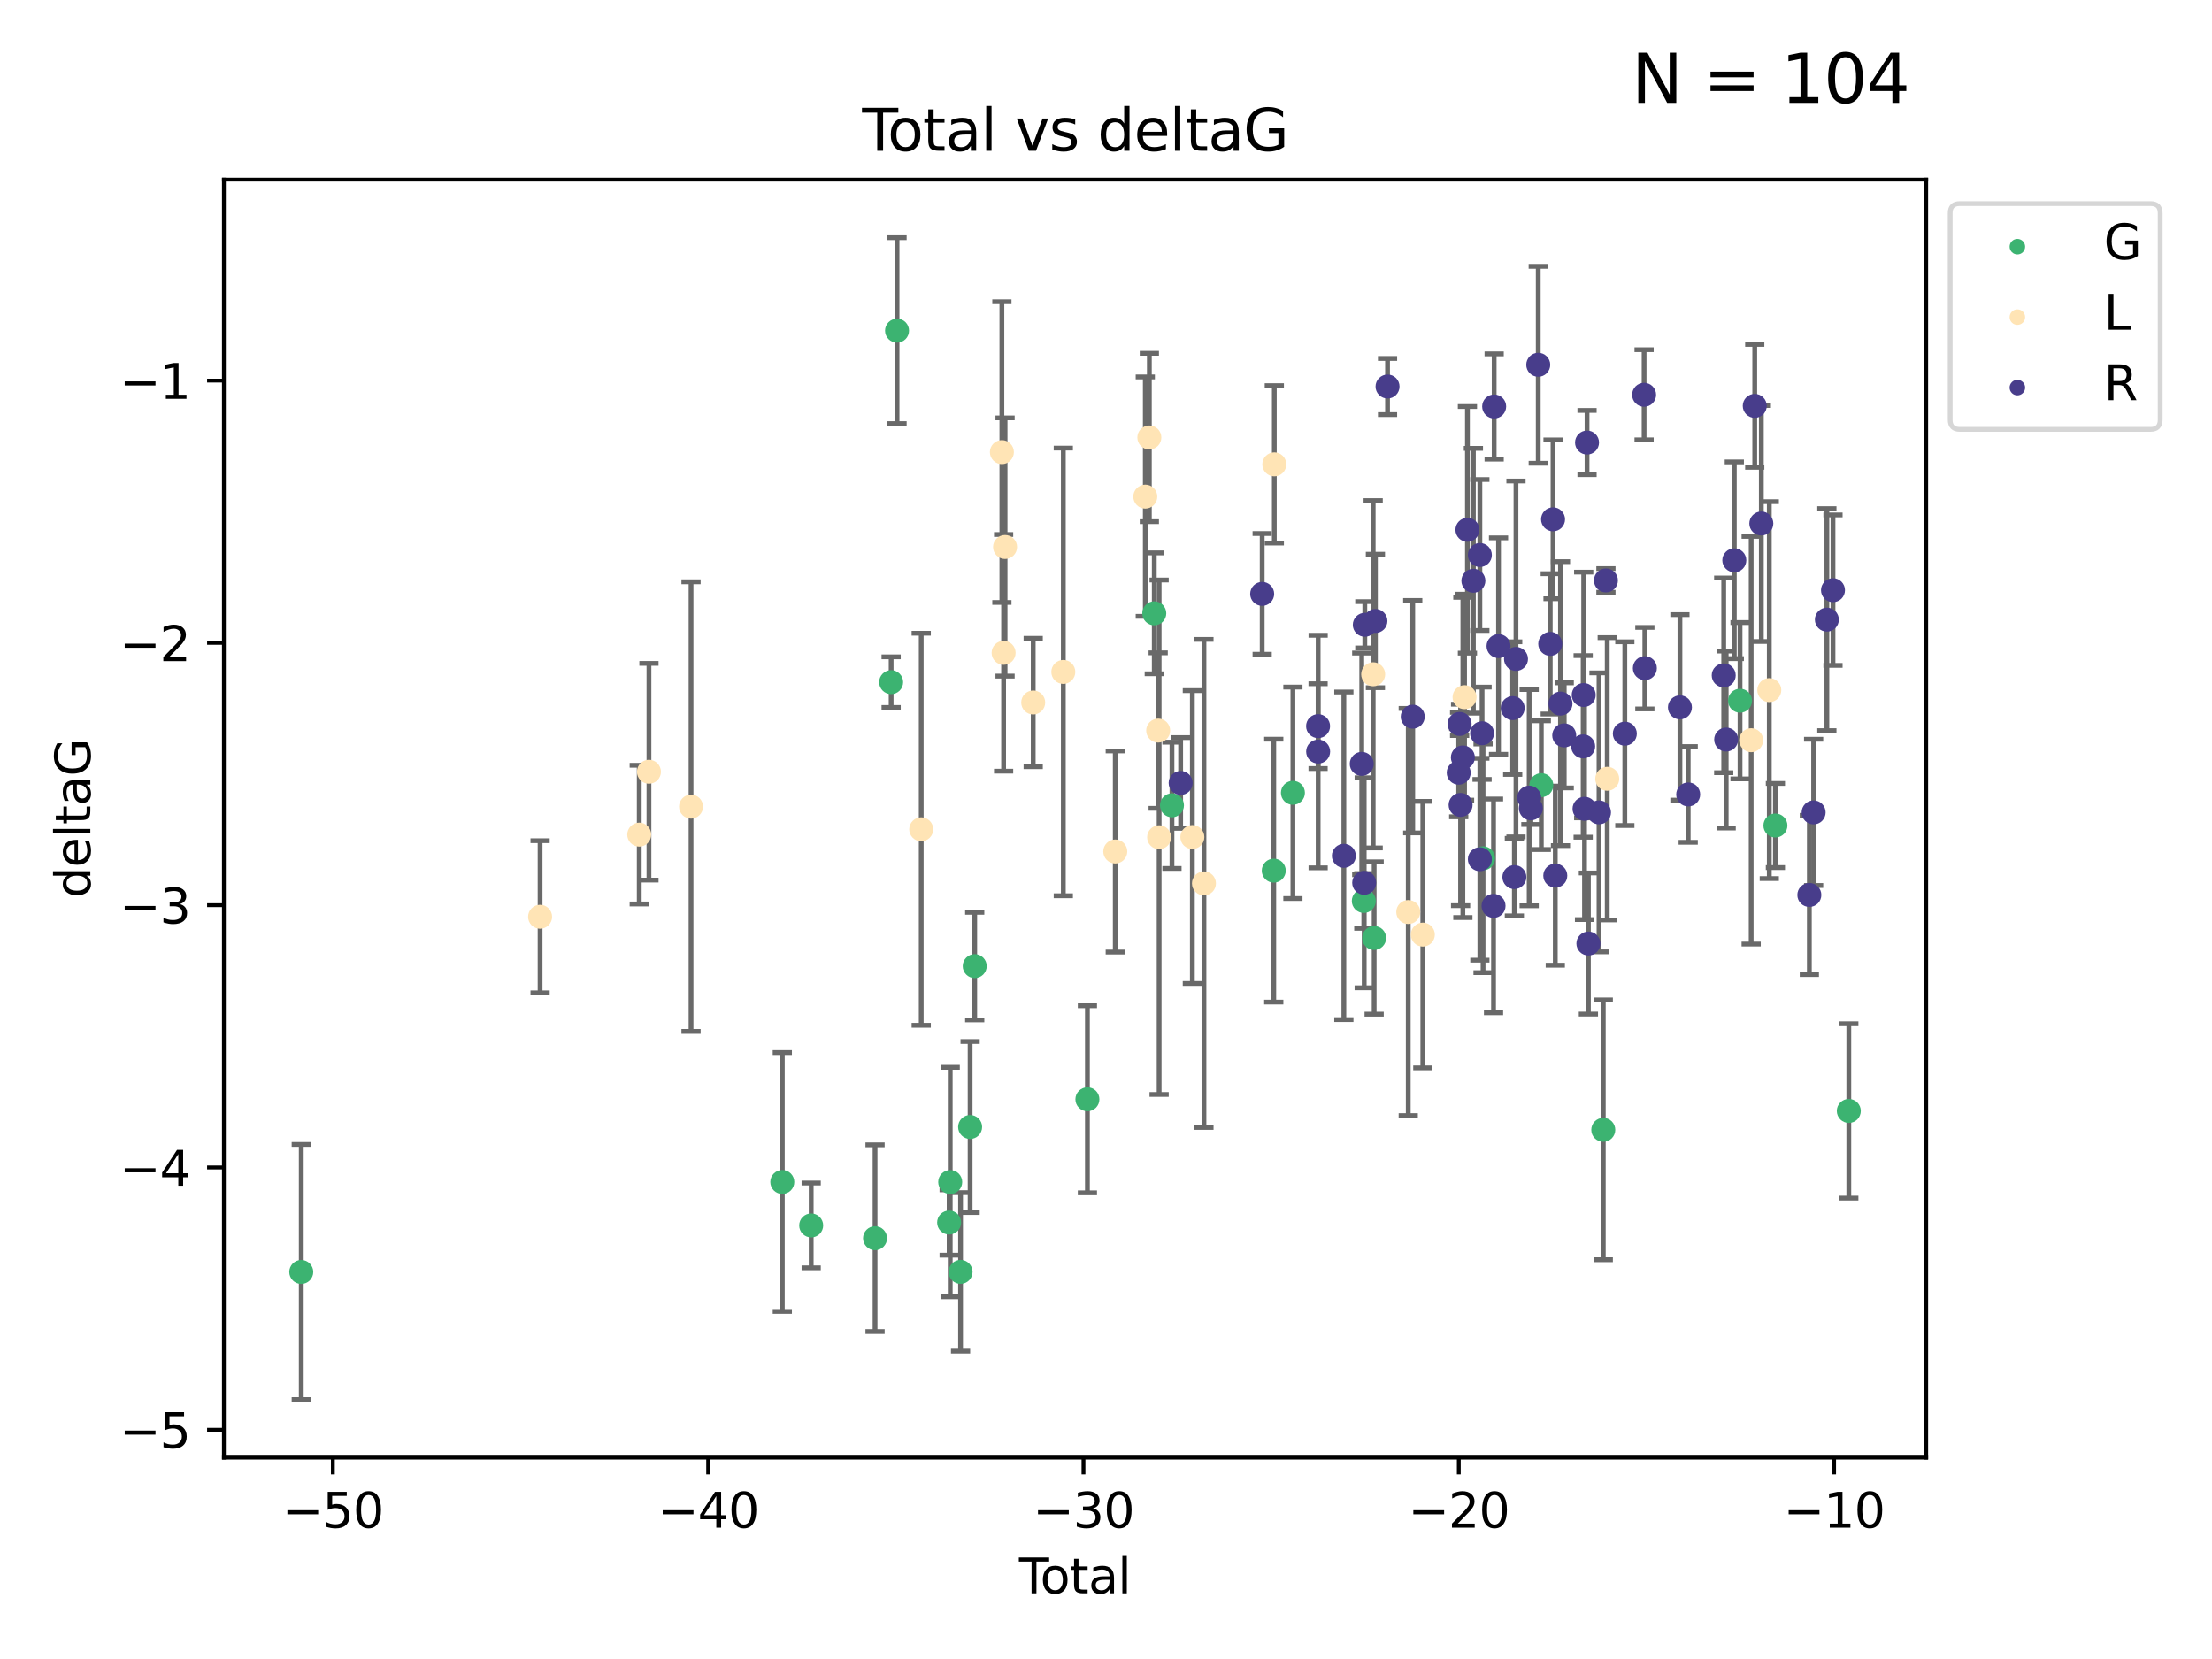 <?xml version="1.0" encoding="utf-8" standalone="no"?>
<!DOCTYPE svg PUBLIC "-//W3C//DTD SVG 1.1//EN"
  "http://www.w3.org/Graphics/SVG/1.1/DTD/svg11.dtd">
<svg xmlns:xlink="http://www.w3.org/1999/xlink" width="460.8pt" height="345.6pt" viewBox="0 0 460.8 345.6" xmlns="http://www.w3.org/2000/svg" version="1.1">
 <defs>
  <style type="text/css">*{stroke-linejoin: round; stroke-linecap: butt}</style>
 </defs>
 <g id="figure_1">
  <g id="patch_1">
   <path d="M 0 345.6 
L 460.8 345.6 
L 460.8 0 
L 0 0 
z
" style="fill: #ffffff"/>
  </g>
  <g id="axes_1">
   <g id="patch_2">
    <path d="M 46.64 303.64 
L 401.26 303.64 
L 401.26 37.411 
L 46.64 37.411 
z
" style="fill: #ffffff"/>
   </g>
   <g id="PathCollection_1">
    <defs>
     <path id="m6ade03626a" d="M 0 1.118 
C 0.297 1.118 0.581 1 0.791 0.791 
C 1 0.581 1.118 0.297 1.118 0 
C 1.118 -0.297 1 -0.581 0.791 -0.791 
C 0.581 -1 0.297 -1.118 0 -1.118 
C -0.297 -1.118 -0.581 -1 -0.791 -0.791 
C -1 -0.581 -1.118 -0.297 -1.118 0 
C -1.118 0.297 -1 0.581 -0.791 0.791 
C -0.581 1 -0.297 1.118 0 1.118 
z
" style="stroke: #3cb371"/>
    </defs>
    <g clip-path="url(#p8aa575afa8)">
     <use xlink:href="#m6ade03626a" x="62.759" y="264.972" style="fill: #3cb371; stroke: #3cb371"/>
     <use xlink:href="#m6ade03626a" x="162.97" y="246.229" style="fill: #3cb371; stroke: #3cb371"/>
     <use xlink:href="#m6ade03626a" x="168.987" y="255.28" style="fill: #3cb371; stroke: #3cb371"/>
     <use xlink:href="#m6ade03626a" x="182.29" y="257.942" style="fill: #3cb371; stroke: #3cb371"/>
     <use xlink:href="#m6ade03626a" x="185.642" y="142.106" style="fill: #3cb371; stroke: #3cb371"/>
     <use xlink:href="#m6ade03626a" x="186.871" y="68.883" style="fill: #3cb371; stroke: #3cb371"/>
     <use xlink:href="#m6ade03626a" x="197.722" y="254.674" style="fill: #3cb371; stroke: #3cb371"/>
     <use xlink:href="#m6ade03626a" x="197.948" y="246.241" style="fill: #3cb371; stroke: #3cb371"/>
     <use xlink:href="#m6ade03626a" x="200.104" y="264.956" style="fill: #3cb371; stroke: #3cb371"/>
     <use xlink:href="#m6ade03626a" x="202.094" y="234.768" style="fill: #3cb371; stroke: #3cb371"/>
     <use xlink:href="#m6ade03626a" x="203.051" y="201.259" style="fill: #3cb371; stroke: #3cb371"/>
     <use xlink:href="#m6ade03626a" x="226.525" y="229.002" style="fill: #3cb371; stroke: #3cb371"/>
     <use xlink:href="#m6ade03626a" x="240.454" y="127.765" style="fill: #3cb371; stroke: #3cb371"/>
     <use xlink:href="#m6ade03626a" x="244.141" y="167.759" style="fill: #3cb371; stroke: #3cb371"/>
     <use xlink:href="#m6ade03626a" x="265.348" y="181.37" style="fill: #3cb371; stroke: #3cb371"/>
     <use xlink:href="#m6ade03626a" x="269.336" y="165.153" style="fill: #3cb371; stroke: #3cb371"/>
     <use xlink:href="#m6ade03626a" x="284.105" y="187.683" style="fill: #3cb371; stroke: #3cb371"/>
     <use xlink:href="#m6ade03626a" x="286.259" y="195.399" style="fill: #3cb371; stroke: #3cb371"/>
     <use xlink:href="#m6ade03626a" x="308.95" y="178.803" style="fill: #3cb371; stroke: #3cb371"/>
     <use xlink:href="#m6ade03626a" x="321.082" y="163.562" style="fill: #3cb371; stroke: #3cb371"/>
     <use xlink:href="#m6ade03626a" x="333.992" y="235.362" style="fill: #3cb371; stroke: #3cb371"/>
     <use xlink:href="#m6ade03626a" x="362.482" y="145.972" style="fill: #3cb371; stroke: #3cb371"/>
     <use xlink:href="#m6ade03626a" x="369.849" y="171.969" style="fill: #3cb371; stroke: #3cb371"/>
     <use xlink:href="#m6ade03626a" x="385.141" y="231.428" style="fill: #3cb371; stroke: #3cb371"/>
    </g>
   </g>
   <g id="PathCollection_2">
    <defs>
     <path id="m098ea07d47" d="M 0 1.118 
C 0.297 1.118 0.581 1 0.791 0.791 
C 1 0.581 1.118 0.297 1.118 0 
C 1.118 -0.297 1 -0.581 0.791 -0.791 
C 0.581 -1 0.297 -1.118 0 -1.118 
C -0.297 -1.118 -0.581 -1 -0.791 -0.791 
C -1 -0.581 -1.118 -0.297 -1.118 0 
C -1.118 0.297 -1 0.581 -0.791 0.791 
C -0.581 1 -0.297 1.118 0 1.118 
z
" style="stroke: #ffe4b5"/>
    </defs>
    <g clip-path="url(#p8aa575afa8)">
     <use xlink:href="#m098ea07d47" x="112.511" y="190.979" style="fill: #ffe4b5; stroke: #ffe4b5"/>
     <use xlink:href="#m098ea07d47" x="133.166" y="173.867" style="fill: #ffe4b5; stroke: #ffe4b5"/>
     <use xlink:href="#m098ea07d47" x="135.189" y="160.77" style="fill: #ffe4b5; stroke: #ffe4b5"/>
     <use xlink:href="#m098ea07d47" x="143.957" y="168.033" style="fill: #ffe4b5; stroke: #ffe4b5"/>
     <use xlink:href="#m098ea07d47" x="191.909" y="172.755" style="fill: #ffe4b5; stroke: #ffe4b5"/>
     <use xlink:href="#m098ea07d47" x="208.711" y="94.182" style="fill: #ffe4b5; stroke: #ffe4b5"/>
     <use xlink:href="#m098ea07d47" x="209.071" y="135.997" style="fill: #ffe4b5; stroke: #ffe4b5"/>
     <use xlink:href="#m098ea07d47" x="209.373" y="113.949" style="fill: #ffe4b5; stroke: #ffe4b5"/>
     <use xlink:href="#m098ea07d47" x="215.235" y="146.342" style="fill: #ffe4b5; stroke: #ffe4b5"/>
     <use xlink:href="#m098ea07d47" x="221.507" y="139.975" style="fill: #ffe4b5; stroke: #ffe4b5"/>
     <use xlink:href="#m098ea07d47" x="232.33" y="177.38" style="fill: #ffe4b5; stroke: #ffe4b5"/>
     <use xlink:href="#m098ea07d47" x="238.584" y="103.457" style="fill: #ffe4b5; stroke: #ffe4b5"/>
     <use xlink:href="#m098ea07d47" x="239.428" y="91.135" style="fill: #ffe4b5; stroke: #ffe4b5"/>
     <use xlink:href="#m098ea07d47" x="241.269" y="152.194" style="fill: #ffe4b5; stroke: #ffe4b5"/>
     <use xlink:href="#m098ea07d47" x="241.466" y="174.414" style="fill: #ffe4b5; stroke: #ffe4b5"/>
     <use xlink:href="#m098ea07d47" x="248.388" y="174.371" style="fill: #ffe4b5; stroke: #ffe4b5"/>
     <use xlink:href="#m098ea07d47" x="250.804" y="184.029" style="fill: #ffe4b5; stroke: #ffe4b5"/>
     <use xlink:href="#m098ea07d47" x="265.463" y="96.731" style="fill: #ffe4b5; stroke: #ffe4b5"/>
     <use xlink:href="#m098ea07d47" x="286.057" y="140.463" style="fill: #ffe4b5; stroke: #ffe4b5"/>
     <use xlink:href="#m098ea07d47" x="293.363" y="189.987" style="fill: #ffe4b5; stroke: #ffe4b5"/>
     <use xlink:href="#m098ea07d47" x="296.4" y="194.696" style="fill: #ffe4b5; stroke: #ffe4b5"/>
     <use xlink:href="#m098ea07d47" x="305.094" y="145.235" style="fill: #ffe4b5; stroke: #ffe4b5"/>
     <use xlink:href="#m098ea07d47" x="334.815" y="162.236" style="fill: #ffe4b5; stroke: #ffe4b5"/>
     <use xlink:href="#m098ea07d47" x="364.8" y="154.198" style="fill: #ffe4b5; stroke: #ffe4b5"/>
     <use xlink:href="#m098ea07d47" x="368.576" y="143.764" style="fill: #ffe4b5; stroke: #ffe4b5"/>
    </g>
   </g>
   <g id="PathCollection_3">
    <defs>
     <path id="m812fcd7f05" d="M 0 1.118 
C 0.297 1.118 0.581 1 0.791 0.791 
C 1 0.581 1.118 0.297 1.118 0 
C 1.118 -0.297 1 -0.581 0.791 -0.791 
C 0.581 -1 0.297 -1.118 0 -1.118 
C -0.297 -1.118 -0.581 -1 -0.791 -0.791 
C -1 -0.581 -1.118 -0.297 -1.118 0 
C -1.118 0.297 -1 0.581 -0.791 0.791 
C -0.581 1 -0.297 1.118 0 1.118 
z
" style="stroke: #483d8b"/>
    </defs>
    <g clip-path="url(#p8aa575afa8)">
     <use xlink:href="#m812fcd7f05" x="245.949" y="163.103" style="fill: #483d8b; stroke: #483d8b"/>
     <use xlink:href="#m812fcd7f05" x="262.933" y="123.719" style="fill: #483d8b; stroke: #483d8b"/>
     <use xlink:href="#m812fcd7f05" x="274.579" y="151.269" style="fill: #483d8b; stroke: #483d8b"/>
     <use xlink:href="#m812fcd7f05" x="274.592" y="156.565" style="fill: #483d8b; stroke: #483d8b"/>
     <use xlink:href="#m812fcd7f05" x="279.951" y="178.28" style="fill: #483d8b; stroke: #483d8b"/>
     <use xlink:href="#m812fcd7f05" x="283.675" y="159.129" style="fill: #483d8b; stroke: #483d8b"/>
     <use xlink:href="#m812fcd7f05" x="284.186" y="183.902" style="fill: #483d8b; stroke: #483d8b"/>
     <use xlink:href="#m812fcd7f05" x="284.314" y="130.157" style="fill: #483d8b; stroke: #483d8b"/>
     <use xlink:href="#m812fcd7f05" x="286.523" y="129.36" style="fill: #483d8b; stroke: #483d8b"/>
     <use xlink:href="#m812fcd7f05" x="289.049" y="80.519" style="fill: #483d8b; stroke: #483d8b"/>
     <use xlink:href="#m812fcd7f05" x="294.299" y="149.3" style="fill: #483d8b; stroke: #483d8b"/>
     <use xlink:href="#m812fcd7f05" x="303.875" y="160.968" style="fill: #483d8b; stroke: #483d8b"/>
     <use xlink:href="#m812fcd7f05" x="304.061" y="150.812" style="fill: #483d8b; stroke: #483d8b"/>
     <use xlink:href="#m812fcd7f05" x="304.268" y="167.681" style="fill: #483d8b; stroke: #483d8b"/>
     <use xlink:href="#m812fcd7f05" x="304.742" y="157.788" style="fill: #483d8b; stroke: #483d8b"/>
     <use xlink:href="#m812fcd7f05" x="305.692" y="110.37" style="fill: #483d8b; stroke: #483d8b"/>
     <use xlink:href="#m812fcd7f05" x="306.933" y="120.983" style="fill: #483d8b; stroke: #483d8b"/>
     <use xlink:href="#m812fcd7f05" x="308.282" y="115.619" style="fill: #483d8b; stroke: #483d8b"/>
     <use xlink:href="#m812fcd7f05" x="308.284" y="178.995" style="fill: #483d8b; stroke: #483d8b"/>
     <use xlink:href="#m812fcd7f05" x="308.74" y="152.749" style="fill: #483d8b; stroke: #483d8b"/>
     <use xlink:href="#m812fcd7f05" x="311.129" y="188.709" style="fill: #483d8b; stroke: #483d8b"/>
     <use xlink:href="#m812fcd7f05" x="311.259" y="84.676" style="fill: #483d8b; stroke: #483d8b"/>
     <use xlink:href="#m812fcd7f05" x="312.17" y="134.596" style="fill: #483d8b; stroke: #483d8b"/>
     <use xlink:href="#m812fcd7f05" x="315.118" y="147.512" style="fill: #483d8b; stroke: #483d8b"/>
     <use xlink:href="#m812fcd7f05" x="315.468" y="182.716" style="fill: #483d8b; stroke: #483d8b"/>
     <use xlink:href="#m812fcd7f05" x="315.806" y="137.267" style="fill: #483d8b; stroke: #483d8b"/>
     <use xlink:href="#m812fcd7f05" x="318.552" y="166.164" style="fill: #483d8b; stroke: #483d8b"/>
     <use xlink:href="#m812fcd7f05" x="318.906" y="168.386" style="fill: #483d8b; stroke: #483d8b"/>
     <use xlink:href="#m812fcd7f05" x="320.442" y="75.991" style="fill: #483d8b; stroke: #483d8b"/>
     <use xlink:href="#m812fcd7f05" x="322.942" y="134.129" style="fill: #483d8b; stroke: #483d8b"/>
     <use xlink:href="#m812fcd7f05" x="323.526" y="108.187" style="fill: #483d8b; stroke: #483d8b"/>
     <use xlink:href="#m812fcd7f05" x="323.993" y="182.412" style="fill: #483d8b; stroke: #483d8b"/>
     <use xlink:href="#m812fcd7f05" x="325.078" y="146.574" style="fill: #483d8b; stroke: #483d8b"/>
     <use xlink:href="#m812fcd7f05" x="325.855" y="153.191" style="fill: #483d8b; stroke: #483d8b"/>
     <use xlink:href="#m812fcd7f05" x="329.801" y="155.488" style="fill: #483d8b; stroke: #483d8b"/>
     <use xlink:href="#m812fcd7f05" x="329.912" y="144.785" style="fill: #483d8b; stroke: #483d8b"/>
     <use xlink:href="#m812fcd7f05" x="330.084" y="168.482" style="fill: #483d8b; stroke: #483d8b"/>
     <use xlink:href="#m812fcd7f05" x="330.608" y="92.189" style="fill: #483d8b; stroke: #483d8b"/>
     <use xlink:href="#m812fcd7f05" x="330.892" y="196.553" style="fill: #483d8b; stroke: #483d8b"/>
     <use xlink:href="#m812fcd7f05" x="333.103" y="169.229" style="fill: #483d8b; stroke: #483d8b"/>
     <use xlink:href="#m812fcd7f05" x="334.543" y="120.915" style="fill: #483d8b; stroke: #483d8b"/>
     <use xlink:href="#m812fcd7f05" x="338.481" y="152.834" style="fill: #483d8b; stroke: #483d8b"/>
     <use xlink:href="#m812fcd7f05" x="342.495" y="82.238" style="fill: #483d8b; stroke: #483d8b"/>
     <use xlink:href="#m812fcd7f05" x="342.653" y="139.191" style="fill: #483d8b; stroke: #483d8b"/>
     <use xlink:href="#m812fcd7f05" x="349.96" y="147.356" style="fill: #483d8b; stroke: #483d8b"/>
     <use xlink:href="#m812fcd7f05" x="351.682" y="165.494" style="fill: #483d8b; stroke: #483d8b"/>
     <use xlink:href="#m812fcd7f05" x="359.08" y="140.689" style="fill: #483d8b; stroke: #483d8b"/>
     <use xlink:href="#m812fcd7f05" x="359.592" y="154.06" style="fill: #483d8b; stroke: #483d8b"/>
     <use xlink:href="#m812fcd7f05" x="361.289" y="116.717" style="fill: #483d8b; stroke: #483d8b"/>
     <use xlink:href="#m812fcd7f05" x="365.545" y="84.549" style="fill: #483d8b; stroke: #483d8b"/>
     <use xlink:href="#m812fcd7f05" x="366.916" y="109.055" style="fill: #483d8b; stroke: #483d8b"/>
     <use xlink:href="#m812fcd7f05" x="376.92" y="186.434" style="fill: #483d8b; stroke: #483d8b"/>
     <use xlink:href="#m812fcd7f05" x="377.811" y="169.235" style="fill: #483d8b; stroke: #483d8b"/>
     <use xlink:href="#m812fcd7f05" x="380.571" y="129.081" style="fill: #483d8b; stroke: #483d8b"/>
     <use xlink:href="#m812fcd7f05" x="381.845" y="122.945" style="fill: #483d8b; stroke: #483d8b"/>
    </g>
   </g>
   <g id="matplotlib.axis_1">
    <g id="xtick_1">
     <g id="line2d_1">
      <defs>
       <path id="me7544acd91" d="M 0 0 
L 0 3.5 
" style="stroke: #000000; stroke-width: 0.8"/>
      </defs>
      <g>
       <use xlink:href="#me7544acd91" x="69.339" y="303.64" style="stroke: #000000; stroke-width: 0.8"/>
      </g>
     </g>
     <g id="text_1">
      <!-- −50 -->
      <g transform="translate(58.787 318.238)scale(0.1 -0.1)">
       <defs>
        <path id="DejaVuSans-2212" d="M 678 2272 
L 4684 2272 
L 4684 1741 
L 678 1741 
L 678 2272 
z
" transform="scale(0.016)"/>
        <path id="DejaVuSans-35" d="M 691 4666 
L 3169 4666 
L 3169 4134 
L 1269 4134 
L 1269 2991 
Q 1406 3038 1543 3061 
Q 1681 3084 1819 3084 
Q 2600 3084 3056 2656 
Q 3513 2228 3513 1497 
Q 3513 744 3044 326 
Q 2575 -91 1722 -91 
Q 1428 -91 1123 -41 
Q 819 9 494 109 
L 494 744 
Q 775 591 1075 516 
Q 1375 441 1709 441 
Q 2250 441 2565 725 
Q 2881 1009 2881 1497 
Q 2881 1984 2565 2268 
Q 2250 2553 1709 2553 
Q 1456 2553 1204 2497 
Q 953 2441 691 2322 
L 691 4666 
z
" transform="scale(0.016)"/>
        <path id="DejaVuSans-30" d="M 2034 4250 
Q 1547 4250 1301 3770 
Q 1056 3291 1056 2328 
Q 1056 1369 1301 889 
Q 1547 409 2034 409 
Q 2525 409 2770 889 
Q 3016 1369 3016 2328 
Q 3016 3291 2770 3770 
Q 2525 4250 2034 4250 
z
M 2034 4750 
Q 2819 4750 3233 4129 
Q 3647 3509 3647 2328 
Q 3647 1150 3233 529 
Q 2819 -91 2034 -91 
Q 1250 -91 836 529 
Q 422 1150 422 2328 
Q 422 3509 836 4129 
Q 1250 4750 2034 4750 
z
" transform="scale(0.016)"/>
       </defs>
       <use xlink:href="#DejaVuSans-2212"/>
       <use xlink:href="#DejaVuSans-35" x="83.789"/>
       <use xlink:href="#DejaVuSans-30" x="147.412"/>
      </g>
     </g>
    </g>
    <g id="xtick_2">
     <g id="line2d_2">
      <g>
       <use xlink:href="#me7544acd91" x="147.523" y="303.64" style="stroke: #000000; stroke-width: 0.8"/>
      </g>
     </g>
     <g id="text_2">
      <!-- −40 -->
      <g transform="translate(136.971 318.238)scale(0.1 -0.1)">
       <defs>
        <path id="DejaVuSans-34" d="M 2419 4116 
L 825 1625 
L 2419 1625 
L 2419 4116 
z
M 2253 4666 
L 3047 4666 
L 3047 1625 
L 3713 1625 
L 3713 1100 
L 3047 1100 
L 3047 0 
L 2419 0 
L 2419 1100 
L 313 1100 
L 313 1709 
L 2253 4666 
z
" transform="scale(0.016)"/>
       </defs>
       <use xlink:href="#DejaVuSans-2212"/>
       <use xlink:href="#DejaVuSans-34" x="83.789"/>
       <use xlink:href="#DejaVuSans-30" x="147.412"/>
      </g>
     </g>
    </g>
    <g id="xtick_3">
     <g id="line2d_3">
      <g>
       <use xlink:href="#me7544acd91" x="225.708" y="303.64" style="stroke: #000000; stroke-width: 0.8"/>
      </g>
     </g>
     <g id="text_3">
      <!-- −30 -->
      <g transform="translate(215.155 318.238)scale(0.1 -0.1)">
       <defs>
        <path id="DejaVuSans-33" d="M 2597 2516 
Q 3050 2419 3304 2112 
Q 3559 1806 3559 1356 
Q 3559 666 3084 287 
Q 2609 -91 1734 -91 
Q 1441 -91 1130 -33 
Q 819 25 488 141 
L 488 750 
Q 750 597 1062 519 
Q 1375 441 1716 441 
Q 2309 441 2620 675 
Q 2931 909 2931 1356 
Q 2931 1769 2642 2001 
Q 2353 2234 1838 2234 
L 1294 2234 
L 1294 2753 
L 1863 2753 
Q 2328 2753 2575 2939 
Q 2822 3125 2822 3475 
Q 2822 3834 2567 4026 
Q 2313 4219 1838 4219 
Q 1578 4219 1281 4162 
Q 984 4106 628 3988 
L 628 4550 
Q 988 4650 1302 4700 
Q 1616 4750 1894 4750 
Q 2613 4750 3031 4423 
Q 3450 4097 3450 3541 
Q 3450 3153 3228 2886 
Q 3006 2619 2597 2516 
z
" transform="scale(0.016)"/>
       </defs>
       <use xlink:href="#DejaVuSans-2212"/>
       <use xlink:href="#DejaVuSans-33" x="83.789"/>
       <use xlink:href="#DejaVuSans-30" x="147.412"/>
      </g>
     </g>
    </g>
    <g id="xtick_4">
     <g id="line2d_4">
      <g>
       <use xlink:href="#me7544acd91" x="303.892" y="303.64" style="stroke: #000000; stroke-width: 0.8"/>
      </g>
     </g>
     <g id="text_4">
      <!-- −20 -->
      <g transform="translate(293.34 318.238)scale(0.1 -0.1)">
       <defs>
        <path id="DejaVuSans-32" d="M 1228 531 
L 3431 531 
L 3431 0 
L 469 0 
L 469 531 
Q 828 903 1448 1529 
Q 2069 2156 2228 2338 
Q 2531 2678 2651 2914 
Q 2772 3150 2772 3378 
Q 2772 3750 2511 3984 
Q 2250 4219 1831 4219 
Q 1534 4219 1204 4116 
Q 875 4013 500 3803 
L 500 4441 
Q 881 4594 1212 4672 
Q 1544 4750 1819 4750 
Q 2544 4750 2975 4387 
Q 3406 4025 3406 3419 
Q 3406 3131 3298 2873 
Q 3191 2616 2906 2266 
Q 2828 2175 2409 1742 
Q 1991 1309 1228 531 
z
" transform="scale(0.016)"/>
       </defs>
       <use xlink:href="#DejaVuSans-2212"/>
       <use xlink:href="#DejaVuSans-32" x="83.789"/>
       <use xlink:href="#DejaVuSans-30" x="147.412"/>
      </g>
     </g>
    </g>
    <g id="xtick_5">
     <g id="line2d_5">
      <g>
       <use xlink:href="#me7544acd91" x="382.076" y="303.64" style="stroke: #000000; stroke-width: 0.8"/>
      </g>
     </g>
     <g id="text_5">
      <!-- −10 -->
      <g transform="translate(371.524 318.238)scale(0.1 -0.1)">
       <defs>
        <path id="DejaVuSans-31" d="M 794 531 
L 1825 531 
L 1825 4091 
L 703 3866 
L 703 4441 
L 1819 4666 
L 2450 4666 
L 2450 531 
L 3481 531 
L 3481 0 
L 794 0 
L 794 531 
z
" transform="scale(0.016)"/>
       </defs>
       <use xlink:href="#DejaVuSans-2212"/>
       <use xlink:href="#DejaVuSans-31" x="83.789"/>
       <use xlink:href="#DejaVuSans-30" x="147.412"/>
      </g>
     </g>
    </g>
    <g id="text_6">
     <!-- Total -->
     <g transform="translate(212.273 331.917)scale(0.1 -0.1)">
      <defs>
       <path id="DejaVuSans-54" d="M -19 4666 
L 3928 4666 
L 3928 4134 
L 2272 4134 
L 2272 0 
L 1638 0 
L 1638 4134 
L -19 4134 
L -19 4666 
z
" transform="scale(0.016)"/>
       <path id="DejaVuSans-6f" d="M 1959 3097 
Q 1497 3097 1228 2736 
Q 959 2375 959 1747 
Q 959 1119 1226 758 
Q 1494 397 1959 397 
Q 2419 397 2687 759 
Q 2956 1122 2956 1747 
Q 2956 2369 2687 2733 
Q 2419 3097 1959 3097 
z
M 1959 3584 
Q 2709 3584 3137 3096 
Q 3566 2609 3566 1747 
Q 3566 888 3137 398 
Q 2709 -91 1959 -91 
Q 1206 -91 779 398 
Q 353 888 353 1747 
Q 353 2609 779 3096 
Q 1206 3584 1959 3584 
z
" transform="scale(0.016)"/>
       <path id="DejaVuSans-74" d="M 1172 4494 
L 1172 3500 
L 2356 3500 
L 2356 3053 
L 1172 3053 
L 1172 1153 
Q 1172 725 1289 603 
Q 1406 481 1766 481 
L 2356 481 
L 2356 0 
L 1766 0 
Q 1100 0 847 248 
Q 594 497 594 1153 
L 594 3053 
L 172 3053 
L 172 3500 
L 594 3500 
L 594 4494 
L 1172 4494 
z
" transform="scale(0.016)"/>
       <path id="DejaVuSans-61" d="M 2194 1759 
Q 1497 1759 1228 1600 
Q 959 1441 959 1056 
Q 959 750 1161 570 
Q 1363 391 1709 391 
Q 2188 391 2477 730 
Q 2766 1069 2766 1631 
L 2766 1759 
L 2194 1759 
z
M 3341 1997 
L 3341 0 
L 2766 0 
L 2766 531 
Q 2569 213 2275 61 
Q 1981 -91 1556 -91 
Q 1019 -91 701 211 
Q 384 513 384 1019 
Q 384 1609 779 1909 
Q 1175 2209 1959 2209 
L 2766 2209 
L 2766 2266 
Q 2766 2663 2505 2880 
Q 2244 3097 1772 3097 
Q 1472 3097 1187 3025 
Q 903 2953 641 2809 
L 641 3341 
Q 956 3463 1253 3523 
Q 1550 3584 1831 3584 
Q 2591 3584 2966 3190 
Q 3341 2797 3341 1997 
z
" transform="scale(0.016)"/>
       <path id="DejaVuSans-6c" d="M 603 4863 
L 1178 4863 
L 1178 0 
L 603 0 
L 603 4863 
z
" transform="scale(0.016)"/>
      </defs>
      <use xlink:href="#DejaVuSans-54"/>
      <use xlink:href="#DejaVuSans-6f" x="44.084"/>
      <use xlink:href="#DejaVuSans-74" x="105.266"/>
      <use xlink:href="#DejaVuSans-61" x="144.475"/>
      <use xlink:href="#DejaVuSans-6c" x="205.754"/>
     </g>
    </g>
   </g>
   <g id="matplotlib.axis_2">
    <g id="ytick_1">
     <g id="line2d_6">
      <defs>
       <path id="m9cc00ac616" d="M 0 0 
L -3.5 0 
" style="stroke: #000000; stroke-width: 0.8"/>
      </defs>
      <g>
       <use xlink:href="#m9cc00ac616" x="46.64" y="297.844" style="stroke: #000000; stroke-width: 0.8"/>
      </g>
     </g>
     <g id="text_7">
      <!-- −5 -->
      <g transform="translate(24.898 301.643)scale(0.1 -0.1)">
       <use xlink:href="#DejaVuSans-2212"/>
       <use xlink:href="#DejaVuSans-35" x="83.789"/>
      </g>
     </g>
    </g>
    <g id="ytick_2">
     <g id="line2d_7">
      <g>
       <use xlink:href="#m9cc00ac616" x="46.64" y="243.204" style="stroke: #000000; stroke-width: 0.8"/>
      </g>
     </g>
     <g id="text_8">
      <!-- −4 -->
      <g transform="translate(24.898 247.003)scale(0.1 -0.1)">
       <use xlink:href="#DejaVuSans-2212"/>
       <use xlink:href="#DejaVuSans-34" x="83.789"/>
      </g>
     </g>
    </g>
    <g id="ytick_3">
     <g id="line2d_8">
      <g>
       <use xlink:href="#m9cc00ac616" x="46.64" y="188.564" style="stroke: #000000; stroke-width: 0.8"/>
      </g>
     </g>
     <g id="text_9">
      <!-- −3 -->
      <g transform="translate(24.898 192.364)scale(0.1 -0.1)">
       <use xlink:href="#DejaVuSans-2212"/>
       <use xlink:href="#DejaVuSans-33" x="83.789"/>
      </g>
     </g>
    </g>
    <g id="ytick_4">
     <g id="line2d_9">
      <g>
       <use xlink:href="#m9cc00ac616" x="46.64" y="133.924" style="stroke: #000000; stroke-width: 0.8"/>
      </g>
     </g>
     <g id="text_10">
      <!-- −2 -->
      <g transform="translate(24.898 137.724)scale(0.1 -0.1)">
       <use xlink:href="#DejaVuSans-2212"/>
       <use xlink:href="#DejaVuSans-32" x="83.789"/>
      </g>
     </g>
    </g>
    <g id="ytick_5">
     <g id="line2d_10">
      <g>
       <use xlink:href="#m9cc00ac616" x="46.64" y="79.284" style="stroke: #000000; stroke-width: 0.8"/>
      </g>
     </g>
     <g id="text_11">
      <!-- −1 -->
      <g transform="translate(24.898 83.084)scale(0.1 -0.1)">
       <use xlink:href="#DejaVuSans-2212"/>
       <use xlink:href="#DejaVuSans-31" x="83.789"/>
      </g>
     </g>
    </g>
    <g id="text_12">
     <!-- deltaG -->
     <g transform="translate(18.818 187.064)rotate(-90)scale(0.1 -0.1)">
      <defs>
       <path id="DejaVuSans-64" d="M 2906 2969 
L 2906 4863 
L 3481 4863 
L 3481 0 
L 2906 0 
L 2906 525 
Q 2725 213 2448 61 
Q 2172 -91 1784 -91 
Q 1150 -91 751 415 
Q 353 922 353 1747 
Q 353 2572 751 3078 
Q 1150 3584 1784 3584 
Q 2172 3584 2448 3432 
Q 2725 3281 2906 2969 
z
M 947 1747 
Q 947 1113 1208 752 
Q 1469 391 1925 391 
Q 2381 391 2643 752 
Q 2906 1113 2906 1747 
Q 2906 2381 2643 2742 
Q 2381 3103 1925 3103 
Q 1469 3103 1208 2742 
Q 947 2381 947 1747 
z
" transform="scale(0.016)"/>
       <path id="DejaVuSans-65" d="M 3597 1894 
L 3597 1613 
L 953 1613 
Q 991 1019 1311 708 
Q 1631 397 2203 397 
Q 2534 397 2845 478 
Q 3156 559 3463 722 
L 3463 178 
Q 3153 47 2828 -22 
Q 2503 -91 2169 -91 
Q 1331 -91 842 396 
Q 353 884 353 1716 
Q 353 2575 817 3079 
Q 1281 3584 2069 3584 
Q 2775 3584 3186 3129 
Q 3597 2675 3597 1894 
z
M 3022 2063 
Q 3016 2534 2758 2815 
Q 2500 3097 2075 3097 
Q 1594 3097 1305 2825 
Q 1016 2553 972 2059 
L 3022 2063 
z
" transform="scale(0.016)"/>
       <path id="DejaVuSans-47" d="M 3809 666 
L 3809 1919 
L 2778 1919 
L 2778 2438 
L 4434 2438 
L 4434 434 
Q 4069 175 3628 42 
Q 3188 -91 2688 -91 
Q 1594 -91 976 548 
Q 359 1188 359 2328 
Q 359 3472 976 4111 
Q 1594 4750 2688 4750 
Q 3144 4750 3555 4637 
Q 3966 4525 4313 4306 
L 4313 3634 
Q 3963 3931 3569 4081 
Q 3175 4231 2741 4231 
Q 1884 4231 1454 3753 
Q 1025 3275 1025 2328 
Q 1025 1384 1454 906 
Q 1884 428 2741 428 
Q 3075 428 3337 486 
Q 3600 544 3809 666 
z
" transform="scale(0.016)"/>
      </defs>
      <use xlink:href="#DejaVuSans-64"/>
      <use xlink:href="#DejaVuSans-65" x="63.477"/>
      <use xlink:href="#DejaVuSans-6c" x="125"/>
      <use xlink:href="#DejaVuSans-74" x="152.783"/>
      <use xlink:href="#DejaVuSans-61" x="191.992"/>
      <use xlink:href="#DejaVuSans-47" x="253.271"/>
     </g>
    </g>
   </g>
   <g id="LineCollection_1">
    <path d="M 62.759 291.539 
L 62.759 238.405 
" clip-path="url(#p8aa575afa8)" style="fill: none; stroke: #696969"/>
    <path d="M 162.97 273.192 
L 162.97 219.267 
" clip-path="url(#p8aa575afa8)" style="fill: none; stroke: #696969"/>
    <path d="M 168.987 264.116 
L 168.987 246.445 
" clip-path="url(#p8aa575afa8)" style="fill: none; stroke: #696969"/>
    <path d="M 182.29 277.391 
L 182.29 238.493 
" clip-path="url(#p8aa575afa8)" style="fill: none; stroke: #696969"/>
    <path d="M 185.642 147.375 
L 185.642 136.837 
" clip-path="url(#p8aa575afa8)" style="fill: none; stroke: #696969"/>
    <path d="M 186.871 88.254 
L 186.871 49.513 
" clip-path="url(#p8aa575afa8)" style="fill: none; stroke: #696969"/>
    <path d="M 197.722 261.477 
L 197.722 247.87 
" clip-path="url(#p8aa575afa8)" style="fill: none; stroke: #696969"/>
    <path d="M 197.948 270.142 
L 197.948 222.34 
" clip-path="url(#p8aa575afa8)" style="fill: none; stroke: #696969"/>
    <path d="M 200.104 281.463 
L 200.104 248.45 
" clip-path="url(#p8aa575afa8)" style="fill: none; stroke: #696969"/>
    <path d="M 202.094 252.578 
L 202.094 216.959 
" clip-path="url(#p8aa575afa8)" style="fill: none; stroke: #696969"/>
    <path d="M 203.051 212.466 
L 203.051 190.051 
" clip-path="url(#p8aa575afa8)" style="fill: none; stroke: #696969"/>
    <path d="M 226.525 248.489 
L 226.525 209.516 
" clip-path="url(#p8aa575afa8)" style="fill: none; stroke: #696969"/>
    <path d="M 240.454 140.357 
L 240.454 115.174 
" clip-path="url(#p8aa575afa8)" style="fill: none; stroke: #696969"/>
    <path d="M 244.141 180.911 
L 244.141 154.608 
" clip-path="url(#p8aa575afa8)" style="fill: none; stroke: #696969"/>
    <path d="M 265.348 208.753 
L 265.348 153.986 
" clip-path="url(#p8aa575afa8)" style="fill: none; stroke: #696969"/>
    <path d="M 269.336 187.175 
L 269.336 143.131 
" clip-path="url(#p8aa575afa8)" style="fill: none; stroke: #696969"/>
    <path d="M 284.105 193.382 
L 284.105 181.984 
" clip-path="url(#p8aa575afa8)" style="fill: none; stroke: #696969"/>
    <path d="M 286.259 211.267 
L 286.259 179.53 
" clip-path="url(#p8aa575afa8)" style="fill: none; stroke: #696969"/>
    <path d="M 308.95 202.627 
L 308.95 154.978 
" clip-path="url(#p8aa575afa8)" style="fill: none; stroke: #696969"/>
    <path d="M 321.082 176.973 
L 321.082 150.151 
" clip-path="url(#p8aa575afa8)" style="fill: none; stroke: #696969"/>
    <path d="M 333.992 262.421 
L 333.992 208.303 
" clip-path="url(#p8aa575afa8)" style="fill: none; stroke: #696969"/>
    <path d="M 362.482 162.254 
L 362.482 129.689 
" clip-path="url(#p8aa575afa8)" style="fill: none; stroke: #696969"/>
    <path d="M 369.849 180.734 
L 369.849 163.205 
" clip-path="url(#p8aa575afa8)" style="fill: none; stroke: #696969"/>
    <path d="M 385.141 249.586 
L 385.141 213.27 
" clip-path="url(#p8aa575afa8)" style="fill: none; stroke: #696969"/>
   </g>
   <g id="line2d_11">
    <defs>
     <path id="mf6a7da40c9" d="M 2 0 
L -2 -0 
" style="stroke: #696969"/>
    </defs>
    <g clip-path="url(#p8aa575afa8)">
     <use xlink:href="#mf6a7da40c9" x="62.759" y="291.539" style="fill: #696969; stroke: #696969"/>
     <use xlink:href="#mf6a7da40c9" x="162.97" y="273.192" style="fill: #696969; stroke: #696969"/>
     <use xlink:href="#mf6a7da40c9" x="168.987" y="264.116" style="fill: #696969; stroke: #696969"/>
     <use xlink:href="#mf6a7da40c9" x="182.29" y="277.391" style="fill: #696969; stroke: #696969"/>
     <use xlink:href="#mf6a7da40c9" x="185.642" y="147.375" style="fill: #696969; stroke: #696969"/>
     <use xlink:href="#mf6a7da40c9" x="186.871" y="88.254" style="fill: #696969; stroke: #696969"/>
     <use xlink:href="#mf6a7da40c9" x="197.722" y="261.477" style="fill: #696969; stroke: #696969"/>
     <use xlink:href="#mf6a7da40c9" x="197.948" y="270.142" style="fill: #696969; stroke: #696969"/>
     <use xlink:href="#mf6a7da40c9" x="200.104" y="281.463" style="fill: #696969; stroke: #696969"/>
     <use xlink:href="#mf6a7da40c9" x="202.094" y="252.578" style="fill: #696969; stroke: #696969"/>
     <use xlink:href="#mf6a7da40c9" x="203.051" y="212.466" style="fill: #696969; stroke: #696969"/>
     <use xlink:href="#mf6a7da40c9" x="226.525" y="248.489" style="fill: #696969; stroke: #696969"/>
     <use xlink:href="#mf6a7da40c9" x="240.454" y="140.357" style="fill: #696969; stroke: #696969"/>
     <use xlink:href="#mf6a7da40c9" x="244.141" y="180.911" style="fill: #696969; stroke: #696969"/>
     <use xlink:href="#mf6a7da40c9" x="265.348" y="208.753" style="fill: #696969; stroke: #696969"/>
     <use xlink:href="#mf6a7da40c9" x="269.336" y="187.175" style="fill: #696969; stroke: #696969"/>
     <use xlink:href="#mf6a7da40c9" x="284.105" y="193.382" style="fill: #696969; stroke: #696969"/>
     <use xlink:href="#mf6a7da40c9" x="286.259" y="211.267" style="fill: #696969; stroke: #696969"/>
     <use xlink:href="#mf6a7da40c9" x="308.95" y="202.627" style="fill: #696969; stroke: #696969"/>
     <use xlink:href="#mf6a7da40c9" x="321.082" y="176.973" style="fill: #696969; stroke: #696969"/>
     <use xlink:href="#mf6a7da40c9" x="333.992" y="262.421" style="fill: #696969; stroke: #696969"/>
     <use xlink:href="#mf6a7da40c9" x="362.482" y="162.254" style="fill: #696969; stroke: #696969"/>
     <use xlink:href="#mf6a7da40c9" x="369.849" y="180.734" style="fill: #696969; stroke: #696969"/>
     <use xlink:href="#mf6a7da40c9" x="385.141" y="249.586" style="fill: #696969; stroke: #696969"/>
    </g>
   </g>
   <g id="line2d_12">
    <g clip-path="url(#p8aa575afa8)">
     <use xlink:href="#mf6a7da40c9" x="62.759" y="238.405" style="fill: #696969; stroke: #696969"/>
     <use xlink:href="#mf6a7da40c9" x="162.97" y="219.267" style="fill: #696969; stroke: #696969"/>
     <use xlink:href="#mf6a7da40c9" x="168.987" y="246.445" style="fill: #696969; stroke: #696969"/>
     <use xlink:href="#mf6a7da40c9" x="182.29" y="238.493" style="fill: #696969; stroke: #696969"/>
     <use xlink:href="#mf6a7da40c9" x="185.642" y="136.837" style="fill: #696969; stroke: #696969"/>
     <use xlink:href="#mf6a7da40c9" x="186.871" y="49.513" style="fill: #696969; stroke: #696969"/>
     <use xlink:href="#mf6a7da40c9" x="197.722" y="247.87" style="fill: #696969; stroke: #696969"/>
     <use xlink:href="#mf6a7da40c9" x="197.948" y="222.34" style="fill: #696969; stroke: #696969"/>
     <use xlink:href="#mf6a7da40c9" x="200.104" y="248.45" style="fill: #696969; stroke: #696969"/>
     <use xlink:href="#mf6a7da40c9" x="202.094" y="216.959" style="fill: #696969; stroke: #696969"/>
     <use xlink:href="#mf6a7da40c9" x="203.051" y="190.051" style="fill: #696969; stroke: #696969"/>
     <use xlink:href="#mf6a7da40c9" x="226.525" y="209.516" style="fill: #696969; stroke: #696969"/>
     <use xlink:href="#mf6a7da40c9" x="240.454" y="115.174" style="fill: #696969; stroke: #696969"/>
     <use xlink:href="#mf6a7da40c9" x="244.141" y="154.608" style="fill: #696969; stroke: #696969"/>
     <use xlink:href="#mf6a7da40c9" x="265.348" y="153.986" style="fill: #696969; stroke: #696969"/>
     <use xlink:href="#mf6a7da40c9" x="269.336" y="143.131" style="fill: #696969; stroke: #696969"/>
     <use xlink:href="#mf6a7da40c9" x="284.105" y="181.984" style="fill: #696969; stroke: #696969"/>
     <use xlink:href="#mf6a7da40c9" x="286.259" y="179.53" style="fill: #696969; stroke: #696969"/>
     <use xlink:href="#mf6a7da40c9" x="308.95" y="154.978" style="fill: #696969; stroke: #696969"/>
     <use xlink:href="#mf6a7da40c9" x="321.082" y="150.151" style="fill: #696969; stroke: #696969"/>
     <use xlink:href="#mf6a7da40c9" x="333.992" y="208.303" style="fill: #696969; stroke: #696969"/>
     <use xlink:href="#mf6a7da40c9" x="362.482" y="129.689" style="fill: #696969; stroke: #696969"/>
     <use xlink:href="#mf6a7da40c9" x="369.849" y="163.205" style="fill: #696969; stroke: #696969"/>
     <use xlink:href="#mf6a7da40c9" x="385.141" y="213.27" style="fill: #696969; stroke: #696969"/>
    </g>
   </g>
   <g id="LineCollection_2">
    <path d="M 112.511 206.826 
L 112.511 175.132 
" clip-path="url(#p8aa575afa8)" style="fill: none; stroke: #696969"/>
    <path d="M 133.166 188.312 
L 133.166 159.422 
" clip-path="url(#p8aa575afa8)" style="fill: none; stroke: #696969"/>
    <path d="M 135.189 183.34 
L 135.189 138.199 
" clip-path="url(#p8aa575afa8)" style="fill: none; stroke: #696969"/>
    <path d="M 143.957 214.868 
L 143.957 121.197 
" clip-path="url(#p8aa575afa8)" style="fill: none; stroke: #696969"/>
    <path d="M 191.909 213.589 
L 191.909 131.921 
" clip-path="url(#p8aa575afa8)" style="fill: none; stroke: #696969"/>
    <path d="M 208.711 125.503 
L 208.711 62.861 
" clip-path="url(#p8aa575afa8)" style="fill: none; stroke: #696969"/>
    <path d="M 209.071 160.649 
L 209.071 111.346 
" clip-path="url(#p8aa575afa8)" style="fill: none; stroke: #696969"/>
    <path d="M 209.373 140.845 
L 209.373 87.053 
" clip-path="url(#p8aa575afa8)" style="fill: none; stroke: #696969"/>
    <path d="M 215.235 159.713 
L 215.235 132.972 
" clip-path="url(#p8aa575afa8)" style="fill: none; stroke: #696969"/>
    <path d="M 221.507 186.607 
L 221.507 93.342 
" clip-path="url(#p8aa575afa8)" style="fill: none; stroke: #696969"/>
    <path d="M 232.33 198.329 
L 232.33 156.431 
" clip-path="url(#p8aa575afa8)" style="fill: none; stroke: #696969"/>
    <path d="M 238.584 128.394 
L 238.584 78.519 
" clip-path="url(#p8aa575afa8)" style="fill: none; stroke: #696969"/>
    <path d="M 239.428 108.672 
L 239.428 73.597 
" clip-path="url(#p8aa575afa8)" style="fill: none; stroke: #696969"/>
    <path d="M 241.269 168.39 
L 241.269 135.998 
" clip-path="url(#p8aa575afa8)" style="fill: none; stroke: #696969"/>
    <path d="M 241.466 227.997 
L 241.466 120.83 
" clip-path="url(#p8aa575afa8)" style="fill: none; stroke: #696969"/>
    <path d="M 248.388 204.872 
L 248.388 143.869 
" clip-path="url(#p8aa575afa8)" style="fill: none; stroke: #696969"/>
    <path d="M 250.804 234.864 
L 250.804 133.193 
" clip-path="url(#p8aa575afa8)" style="fill: none; stroke: #696969"/>
    <path d="M 265.463 113.127 
L 265.463 80.335 
" clip-path="url(#p8aa575afa8)" style="fill: none; stroke: #696969"/>
    <path d="M 286.057 176.639 
L 286.057 104.287 
" clip-path="url(#p8aa575afa8)" style="fill: none; stroke: #696969"/>
    <path d="M 293.363 232.396 
L 293.363 147.578 
" clip-path="url(#p8aa575afa8)" style="fill: none; stroke: #696969"/>
    <path d="M 296.4 222.453 
L 296.4 166.939 
" clip-path="url(#p8aa575afa8)" style="fill: none; stroke: #696969"/>
    <path d="M 305.094 166.689 
L 305.094 123.781 
" clip-path="url(#p8aa575afa8)" style="fill: none; stroke: #696969"/>
    <path d="M 334.815 191.641 
L 334.815 132.832 
" clip-path="url(#p8aa575afa8)" style="fill: none; stroke: #696969"/>
    <path d="M 364.8 196.659 
L 364.8 111.737 
" clip-path="url(#p8aa575afa8)" style="fill: none; stroke: #696969"/>
    <path d="M 368.576 183.021 
L 368.576 104.507 
" clip-path="url(#p8aa575afa8)" style="fill: none; stroke: #696969"/>
   </g>
   <g id="line2d_13">
    <g clip-path="url(#p8aa575afa8)">
     <use xlink:href="#mf6a7da40c9" x="112.511" y="206.826" style="fill: #696969; stroke: #696969"/>
     <use xlink:href="#mf6a7da40c9" x="133.166" y="188.312" style="fill: #696969; stroke: #696969"/>
     <use xlink:href="#mf6a7da40c9" x="135.189" y="183.34" style="fill: #696969; stroke: #696969"/>
     <use xlink:href="#mf6a7da40c9" x="143.957" y="214.868" style="fill: #696969; stroke: #696969"/>
     <use xlink:href="#mf6a7da40c9" x="191.909" y="213.589" style="fill: #696969; stroke: #696969"/>
     <use xlink:href="#mf6a7da40c9" x="208.711" y="125.503" style="fill: #696969; stroke: #696969"/>
     <use xlink:href="#mf6a7da40c9" x="209.071" y="160.649" style="fill: #696969; stroke: #696969"/>
     <use xlink:href="#mf6a7da40c9" x="209.373" y="140.845" style="fill: #696969; stroke: #696969"/>
     <use xlink:href="#mf6a7da40c9" x="215.235" y="159.713" style="fill: #696969; stroke: #696969"/>
     <use xlink:href="#mf6a7da40c9" x="221.507" y="186.607" style="fill: #696969; stroke: #696969"/>
     <use xlink:href="#mf6a7da40c9" x="232.33" y="198.329" style="fill: #696969; stroke: #696969"/>
     <use xlink:href="#mf6a7da40c9" x="238.584" y="128.394" style="fill: #696969; stroke: #696969"/>
     <use xlink:href="#mf6a7da40c9" x="239.428" y="108.672" style="fill: #696969; stroke: #696969"/>
     <use xlink:href="#mf6a7da40c9" x="241.269" y="168.39" style="fill: #696969; stroke: #696969"/>
     <use xlink:href="#mf6a7da40c9" x="241.466" y="227.997" style="fill: #696969; stroke: #696969"/>
     <use xlink:href="#mf6a7da40c9" x="248.388" y="204.872" style="fill: #696969; stroke: #696969"/>
     <use xlink:href="#mf6a7da40c9" x="250.804" y="234.864" style="fill: #696969; stroke: #696969"/>
     <use xlink:href="#mf6a7da40c9" x="265.463" y="113.127" style="fill: #696969; stroke: #696969"/>
     <use xlink:href="#mf6a7da40c9" x="286.057" y="176.639" style="fill: #696969; stroke: #696969"/>
     <use xlink:href="#mf6a7da40c9" x="293.363" y="232.396" style="fill: #696969; stroke: #696969"/>
     <use xlink:href="#mf6a7da40c9" x="296.4" y="222.453" style="fill: #696969; stroke: #696969"/>
     <use xlink:href="#mf6a7da40c9" x="305.094" y="166.689" style="fill: #696969; stroke: #696969"/>
     <use xlink:href="#mf6a7da40c9" x="334.815" y="191.641" style="fill: #696969; stroke: #696969"/>
     <use xlink:href="#mf6a7da40c9" x="364.8" y="196.659" style="fill: #696969; stroke: #696969"/>
     <use xlink:href="#mf6a7da40c9" x="368.576" y="183.021" style="fill: #696969; stroke: #696969"/>
    </g>
   </g>
   <g id="line2d_14">
    <g clip-path="url(#p8aa575afa8)">
     <use xlink:href="#mf6a7da40c9" x="112.511" y="175.132" style="fill: #696969; stroke: #696969"/>
     <use xlink:href="#mf6a7da40c9" x="133.166" y="159.422" style="fill: #696969; stroke: #696969"/>
     <use xlink:href="#mf6a7da40c9" x="135.189" y="138.199" style="fill: #696969; stroke: #696969"/>
     <use xlink:href="#mf6a7da40c9" x="143.957" y="121.197" style="fill: #696969; stroke: #696969"/>
     <use xlink:href="#mf6a7da40c9" x="191.909" y="131.921" style="fill: #696969; stroke: #696969"/>
     <use xlink:href="#mf6a7da40c9" x="208.711" y="62.861" style="fill: #696969; stroke: #696969"/>
     <use xlink:href="#mf6a7da40c9" x="209.071" y="111.346" style="fill: #696969; stroke: #696969"/>
     <use xlink:href="#mf6a7da40c9" x="209.373" y="87.053" style="fill: #696969; stroke: #696969"/>
     <use xlink:href="#mf6a7da40c9" x="215.235" y="132.972" style="fill: #696969; stroke: #696969"/>
     <use xlink:href="#mf6a7da40c9" x="221.507" y="93.342" style="fill: #696969; stroke: #696969"/>
     <use xlink:href="#mf6a7da40c9" x="232.33" y="156.431" style="fill: #696969; stroke: #696969"/>
     <use xlink:href="#mf6a7da40c9" x="238.584" y="78.519" style="fill: #696969; stroke: #696969"/>
     <use xlink:href="#mf6a7da40c9" x="239.428" y="73.597" style="fill: #696969; stroke: #696969"/>
     <use xlink:href="#mf6a7da40c9" x="241.269" y="135.998" style="fill: #696969; stroke: #696969"/>
     <use xlink:href="#mf6a7da40c9" x="241.466" y="120.83" style="fill: #696969; stroke: #696969"/>
     <use xlink:href="#mf6a7da40c9" x="248.388" y="143.869" style="fill: #696969; stroke: #696969"/>
     <use xlink:href="#mf6a7da40c9" x="250.804" y="133.193" style="fill: #696969; stroke: #696969"/>
     <use xlink:href="#mf6a7da40c9" x="265.463" y="80.335" style="fill: #696969; stroke: #696969"/>
     <use xlink:href="#mf6a7da40c9" x="286.057" y="104.287" style="fill: #696969; stroke: #696969"/>
     <use xlink:href="#mf6a7da40c9" x="293.363" y="147.578" style="fill: #696969; stroke: #696969"/>
     <use xlink:href="#mf6a7da40c9" x="296.4" y="166.939" style="fill: #696969; stroke: #696969"/>
     <use xlink:href="#mf6a7da40c9" x="305.094" y="123.781" style="fill: #696969; stroke: #696969"/>
     <use xlink:href="#mf6a7da40c9" x="334.815" y="132.832" style="fill: #696969; stroke: #696969"/>
     <use xlink:href="#mf6a7da40c9" x="364.8" y="111.737" style="fill: #696969; stroke: #696969"/>
     <use xlink:href="#mf6a7da40c9" x="368.576" y="104.507" style="fill: #696969; stroke: #696969"/>
    </g>
   </g>
   <g id="LineCollection_3">
    <path d="M 245.949 172.549 
L 245.949 153.657 
" clip-path="url(#p8aa575afa8)" style="fill: none; stroke: #696969"/>
    <path d="M 262.933 136.293 
L 262.933 111.145 
" clip-path="url(#p8aa575afa8)" style="fill: none; stroke: #696969"/>
    <path d="M 274.579 160.102 
L 274.579 142.436 
" clip-path="url(#p8aa575afa8)" style="fill: none; stroke: #696969"/>
    <path d="M 274.592 180.789 
L 274.592 132.341 
" clip-path="url(#p8aa575afa8)" style="fill: none; stroke: #696969"/>
    <path d="M 279.951 212.404 
L 279.951 144.157 
" clip-path="url(#p8aa575afa8)" style="fill: none; stroke: #696969"/>
    <path d="M 283.675 182.217 
L 283.675 136.041 
" clip-path="url(#p8aa575afa8)" style="fill: none; stroke: #696969"/>
    <path d="M 284.186 205.775 
L 284.186 162.029 
" clip-path="url(#p8aa575afa8)" style="fill: none; stroke: #696969"/>
    <path d="M 284.314 134.982 
L 284.314 125.331 
" clip-path="url(#p8aa575afa8)" style="fill: none; stroke: #696969"/>
    <path d="M 286.523 143.26 
L 286.523 115.46 
" clip-path="url(#p8aa575afa8)" style="fill: none; stroke: #696969"/>
    <path d="M 289.049 86.364 
L 289.049 74.673 
" clip-path="url(#p8aa575afa8)" style="fill: none; stroke: #696969"/>
    <path d="M 294.299 173.511 
L 294.299 125.089 
" clip-path="url(#p8aa575afa8)" style="fill: none; stroke: #696969"/>
    <path d="M 303.875 170.151 
L 303.875 151.784 
" clip-path="url(#p8aa575afa8)" style="fill: none; stroke: #696969"/>
    <path d="M 304.061 153.224 
L 304.061 148.399 
" clip-path="url(#p8aa575afa8)" style="fill: none; stroke: #696969"/>
    <path d="M 304.268 188.661 
L 304.268 146.701 
" clip-path="url(#p8aa575afa8)" style="fill: none; stroke: #696969"/>
    <path d="M 304.742 191.14 
L 304.742 124.435 
" clip-path="url(#p8aa575afa8)" style="fill: none; stroke: #696969"/>
    <path d="M 305.692 136.06 
L 305.692 84.68 
" clip-path="url(#p8aa575afa8)" style="fill: none; stroke: #696969"/>
    <path d="M 306.933 148.567 
L 306.933 93.4 
" clip-path="url(#p8aa575afa8)" style="fill: none; stroke: #696969"/>
    <path d="M 308.282 131.34 
L 308.282 99.898 
" clip-path="url(#p8aa575afa8)" style="fill: none; stroke: #696969"/>
    <path d="M 308.284 200.019 
L 308.284 157.97 
" clip-path="url(#p8aa575afa8)" style="fill: none; stroke: #696969"/>
    <path d="M 308.74 162.364 
L 308.74 143.134 
" clip-path="url(#p8aa575afa8)" style="fill: none; stroke: #696969"/>
    <path d="M 311.129 210.973 
L 311.129 166.445 
" clip-path="url(#p8aa575afa8)" style="fill: none; stroke: #696969"/>
    <path d="M 311.259 95.636 
L 311.259 73.716 
" clip-path="url(#p8aa575afa8)" style="fill: none; stroke: #696969"/>
    <path d="M 312.17 157.141 
L 312.17 112.051 
" clip-path="url(#p8aa575afa8)" style="fill: none; stroke: #696969"/>
    <path d="M 315.118 161.32 
L 315.118 133.703 
" clip-path="url(#p8aa575afa8)" style="fill: none; stroke: #696969"/>
    <path d="M 315.468 190.788 
L 315.468 174.644 
" clip-path="url(#p8aa575afa8)" style="fill: none; stroke: #696969"/>
    <path d="M 315.806 174.332 
L 315.806 100.201 
" clip-path="url(#p8aa575afa8)" style="fill: none; stroke: #696969"/>
    <path d="M 318.552 188.685 
L 318.552 143.643 
" clip-path="url(#p8aa575afa8)" style="fill: none; stroke: #696969"/>
    <path d="M 318.906 171.748 
L 318.906 165.024 
" clip-path="url(#p8aa575afa8)" style="fill: none; stroke: #696969"/>
    <path d="M 320.442 96.501 
L 320.442 55.481 
" clip-path="url(#p8aa575afa8)" style="fill: none; stroke: #696969"/>
    <path d="M 322.942 148.743 
L 322.942 119.514 
" clip-path="url(#p8aa575afa8)" style="fill: none; stroke: #696969"/>
    <path d="M 323.526 124.731 
L 323.526 91.644 
" clip-path="url(#p8aa575afa8)" style="fill: none; stroke: #696969"/>
    <path d="M 323.993 201.07 
L 323.993 163.755 
" clip-path="url(#p8aa575afa8)" style="fill: none; stroke: #696969"/>
    <path d="M 325.078 176.151 
L 325.078 116.997 
" clip-path="url(#p8aa575afa8)" style="fill: none; stroke: #696969"/>
    <path d="M 325.855 164.135 
L 325.855 142.247 
" clip-path="url(#p8aa575afa8)" style="fill: none; stroke: #696969"/>
    <path d="M 329.801 174.405 
L 329.801 136.571 
" clip-path="url(#p8aa575afa8)" style="fill: none; stroke: #696969"/>
    <path d="M 329.912 170.382 
L 329.912 119.189 
" clip-path="url(#p8aa575afa8)" style="fill: none; stroke: #696969"/>
    <path d="M 330.084 191.56 
L 330.084 145.404 
" clip-path="url(#p8aa575afa8)" style="fill: none; stroke: #696969"/>
    <path d="M 330.608 98.879 
L 330.608 85.499 
" clip-path="url(#p8aa575afa8)" style="fill: none; stroke: #696969"/>
    <path d="M 330.892 211.247 
L 330.892 181.858 
" clip-path="url(#p8aa575afa8)" style="fill: none; stroke: #696969"/>
    <path d="M 333.103 198.284 
L 333.103 140.175 
" clip-path="url(#p8aa575afa8)" style="fill: none; stroke: #696969"/>
    <path d="M 334.543 123.378 
L 334.543 118.451 
" clip-path="url(#p8aa575afa8)" style="fill: none; stroke: #696969"/>
    <path d="M 338.481 171.969 
L 338.481 133.699 
" clip-path="url(#p8aa575afa8)" style="fill: none; stroke: #696969"/>
    <path d="M 342.495 91.629 
L 342.495 72.847 
" clip-path="url(#p8aa575afa8)" style="fill: none; stroke: #696969"/>
    <path d="M 342.653 147.685 
L 342.653 130.697 
" clip-path="url(#p8aa575afa8)" style="fill: none; stroke: #696969"/>
    <path d="M 349.96 166.68 
L 349.96 128.033 
" clip-path="url(#p8aa575afa8)" style="fill: none; stroke: #696969"/>
    <path d="M 351.682 175.47 
L 351.682 155.519 
" clip-path="url(#p8aa575afa8)" style="fill: none; stroke: #696969"/>
    <path d="M 359.08 160.966 
L 359.08 120.411 
" clip-path="url(#p8aa575afa8)" style="fill: none; stroke: #696969"/>
    <path d="M 359.592 172.493 
L 359.592 135.627 
" clip-path="url(#p8aa575afa8)" style="fill: none; stroke: #696969"/>
    <path d="M 361.289 137.21 
L 361.289 96.224 
" clip-path="url(#p8aa575afa8)" style="fill: none; stroke: #696969"/>
    <path d="M 365.545 97.353 
L 365.545 71.745 
" clip-path="url(#p8aa575afa8)" style="fill: none; stroke: #696969"/>
    <path d="M 366.916 133.639 
L 366.916 84.471 
" clip-path="url(#p8aa575afa8)" style="fill: none; stroke: #696969"/>
    <path d="M 376.92 203.016 
L 376.92 169.852 
" clip-path="url(#p8aa575afa8)" style="fill: none; stroke: #696969"/>
    <path d="M 377.811 184.469 
L 377.811 154.001 
" clip-path="url(#p8aa575afa8)" style="fill: none; stroke: #696969"/>
    <path d="M 380.571 152.206 
L 380.571 105.957 
" clip-path="url(#p8aa575afa8)" style="fill: none; stroke: #696969"/>
    <path d="M 381.845 138.618 
L 381.845 107.272 
" clip-path="url(#p8aa575afa8)" style="fill: none; stroke: #696969"/>
   </g>
   <g id="line2d_15">
    <g clip-path="url(#p8aa575afa8)">
     <use xlink:href="#mf6a7da40c9" x="245.949" y="172.549" style="fill: #696969; stroke: #696969"/>
     <use xlink:href="#mf6a7da40c9" x="262.933" y="136.293" style="fill: #696969; stroke: #696969"/>
     <use xlink:href="#mf6a7da40c9" x="274.579" y="160.102" style="fill: #696969; stroke: #696969"/>
     <use xlink:href="#mf6a7da40c9" x="274.592" y="180.789" style="fill: #696969; stroke: #696969"/>
     <use xlink:href="#mf6a7da40c9" x="279.951" y="212.404" style="fill: #696969; stroke: #696969"/>
     <use xlink:href="#mf6a7da40c9" x="283.675" y="182.217" style="fill: #696969; stroke: #696969"/>
     <use xlink:href="#mf6a7da40c9" x="284.186" y="205.775" style="fill: #696969; stroke: #696969"/>
     <use xlink:href="#mf6a7da40c9" x="284.314" y="134.982" style="fill: #696969; stroke: #696969"/>
     <use xlink:href="#mf6a7da40c9" x="286.523" y="143.26" style="fill: #696969; stroke: #696969"/>
     <use xlink:href="#mf6a7da40c9" x="289.049" y="86.364" style="fill: #696969; stroke: #696969"/>
     <use xlink:href="#mf6a7da40c9" x="294.299" y="173.511" style="fill: #696969; stroke: #696969"/>
     <use xlink:href="#mf6a7da40c9" x="303.875" y="170.151" style="fill: #696969; stroke: #696969"/>
     <use xlink:href="#mf6a7da40c9" x="304.061" y="153.224" style="fill: #696969; stroke: #696969"/>
     <use xlink:href="#mf6a7da40c9" x="304.268" y="188.661" style="fill: #696969; stroke: #696969"/>
     <use xlink:href="#mf6a7da40c9" x="304.742" y="191.14" style="fill: #696969; stroke: #696969"/>
     <use xlink:href="#mf6a7da40c9" x="305.692" y="136.06" style="fill: #696969; stroke: #696969"/>
     <use xlink:href="#mf6a7da40c9" x="306.933" y="148.567" style="fill: #696969; stroke: #696969"/>
     <use xlink:href="#mf6a7da40c9" x="308.282" y="131.34" style="fill: #696969; stroke: #696969"/>
     <use xlink:href="#mf6a7da40c9" x="308.284" y="200.019" style="fill: #696969; stroke: #696969"/>
     <use xlink:href="#mf6a7da40c9" x="308.74" y="162.364" style="fill: #696969; stroke: #696969"/>
     <use xlink:href="#mf6a7da40c9" x="311.129" y="210.973" style="fill: #696969; stroke: #696969"/>
     <use xlink:href="#mf6a7da40c9" x="311.259" y="95.636" style="fill: #696969; stroke: #696969"/>
     <use xlink:href="#mf6a7da40c9" x="312.17" y="157.141" style="fill: #696969; stroke: #696969"/>
     <use xlink:href="#mf6a7da40c9" x="315.118" y="161.32" style="fill: #696969; stroke: #696969"/>
     <use xlink:href="#mf6a7da40c9" x="315.468" y="190.788" style="fill: #696969; stroke: #696969"/>
     <use xlink:href="#mf6a7da40c9" x="315.806" y="174.332" style="fill: #696969; stroke: #696969"/>
     <use xlink:href="#mf6a7da40c9" x="318.552" y="188.685" style="fill: #696969; stroke: #696969"/>
     <use xlink:href="#mf6a7da40c9" x="318.906" y="171.748" style="fill: #696969; stroke: #696969"/>
     <use xlink:href="#mf6a7da40c9" x="320.442" y="96.501" style="fill: #696969; stroke: #696969"/>
     <use xlink:href="#mf6a7da40c9" x="322.942" y="148.743" style="fill: #696969; stroke: #696969"/>
     <use xlink:href="#mf6a7da40c9" x="323.526" y="124.731" style="fill: #696969; stroke: #696969"/>
     <use xlink:href="#mf6a7da40c9" x="323.993" y="201.07" style="fill: #696969; stroke: #696969"/>
     <use xlink:href="#mf6a7da40c9" x="325.078" y="176.151" style="fill: #696969; stroke: #696969"/>
     <use xlink:href="#mf6a7da40c9" x="325.855" y="164.135" style="fill: #696969; stroke: #696969"/>
     <use xlink:href="#mf6a7da40c9" x="329.801" y="174.405" style="fill: #696969; stroke: #696969"/>
     <use xlink:href="#mf6a7da40c9" x="329.912" y="170.382" style="fill: #696969; stroke: #696969"/>
     <use xlink:href="#mf6a7da40c9" x="330.084" y="191.56" style="fill: #696969; stroke: #696969"/>
     <use xlink:href="#mf6a7da40c9" x="330.608" y="98.879" style="fill: #696969; stroke: #696969"/>
     <use xlink:href="#mf6a7da40c9" x="330.892" y="211.247" style="fill: #696969; stroke: #696969"/>
     <use xlink:href="#mf6a7da40c9" x="333.103" y="198.284" style="fill: #696969; stroke: #696969"/>
     <use xlink:href="#mf6a7da40c9" x="334.543" y="123.378" style="fill: #696969; stroke: #696969"/>
     <use xlink:href="#mf6a7da40c9" x="338.481" y="171.969" style="fill: #696969; stroke: #696969"/>
     <use xlink:href="#mf6a7da40c9" x="342.495" y="91.629" style="fill: #696969; stroke: #696969"/>
     <use xlink:href="#mf6a7da40c9" x="342.653" y="147.685" style="fill: #696969; stroke: #696969"/>
     <use xlink:href="#mf6a7da40c9" x="349.96" y="166.68" style="fill: #696969; stroke: #696969"/>
     <use xlink:href="#mf6a7da40c9" x="351.682" y="175.47" style="fill: #696969; stroke: #696969"/>
     <use xlink:href="#mf6a7da40c9" x="359.08" y="160.966" style="fill: #696969; stroke: #696969"/>
     <use xlink:href="#mf6a7da40c9" x="359.592" y="172.493" style="fill: #696969; stroke: #696969"/>
     <use xlink:href="#mf6a7da40c9" x="361.289" y="137.21" style="fill: #696969; stroke: #696969"/>
     <use xlink:href="#mf6a7da40c9" x="365.545" y="97.353" style="fill: #696969; stroke: #696969"/>
     <use xlink:href="#mf6a7da40c9" x="366.916" y="133.639" style="fill: #696969; stroke: #696969"/>
     <use xlink:href="#mf6a7da40c9" x="376.92" y="203.016" style="fill: #696969; stroke: #696969"/>
     <use xlink:href="#mf6a7da40c9" x="377.811" y="184.469" style="fill: #696969; stroke: #696969"/>
     <use xlink:href="#mf6a7da40c9" x="380.571" y="152.206" style="fill: #696969; stroke: #696969"/>
     <use xlink:href="#mf6a7da40c9" x="381.845" y="138.618" style="fill: #696969; stroke: #696969"/>
    </g>
   </g>
   <g id="line2d_16">
    <g clip-path="url(#p8aa575afa8)">
     <use xlink:href="#mf6a7da40c9" x="245.949" y="153.657" style="fill: #696969; stroke: #696969"/>
     <use xlink:href="#mf6a7da40c9" x="262.933" y="111.145" style="fill: #696969; stroke: #696969"/>
     <use xlink:href="#mf6a7da40c9" x="274.579" y="142.436" style="fill: #696969; stroke: #696969"/>
     <use xlink:href="#mf6a7da40c9" x="274.592" y="132.341" style="fill: #696969; stroke: #696969"/>
     <use xlink:href="#mf6a7da40c9" x="279.951" y="144.157" style="fill: #696969; stroke: #696969"/>
     <use xlink:href="#mf6a7da40c9" x="283.675" y="136.041" style="fill: #696969; stroke: #696969"/>
     <use xlink:href="#mf6a7da40c9" x="284.186" y="162.029" style="fill: #696969; stroke: #696969"/>
     <use xlink:href="#mf6a7da40c9" x="284.314" y="125.331" style="fill: #696969; stroke: #696969"/>
     <use xlink:href="#mf6a7da40c9" x="286.523" y="115.46" style="fill: #696969; stroke: #696969"/>
     <use xlink:href="#mf6a7da40c9" x="289.049" y="74.673" style="fill: #696969; stroke: #696969"/>
     <use xlink:href="#mf6a7da40c9" x="294.299" y="125.089" style="fill: #696969; stroke: #696969"/>
     <use xlink:href="#mf6a7da40c9" x="303.875" y="151.784" style="fill: #696969; stroke: #696969"/>
     <use xlink:href="#mf6a7da40c9" x="304.061" y="148.399" style="fill: #696969; stroke: #696969"/>
     <use xlink:href="#mf6a7da40c9" x="304.268" y="146.701" style="fill: #696969; stroke: #696969"/>
     <use xlink:href="#mf6a7da40c9" x="304.742" y="124.435" style="fill: #696969; stroke: #696969"/>
     <use xlink:href="#mf6a7da40c9" x="305.692" y="84.68" style="fill: #696969; stroke: #696969"/>
     <use xlink:href="#mf6a7da40c9" x="306.933" y="93.4" style="fill: #696969; stroke: #696969"/>
     <use xlink:href="#mf6a7da40c9" x="308.282" y="99.898" style="fill: #696969; stroke: #696969"/>
     <use xlink:href="#mf6a7da40c9" x="308.284" y="157.97" style="fill: #696969; stroke: #696969"/>
     <use xlink:href="#mf6a7da40c9" x="308.74" y="143.134" style="fill: #696969; stroke: #696969"/>
     <use xlink:href="#mf6a7da40c9" x="311.129" y="166.445" style="fill: #696969; stroke: #696969"/>
     <use xlink:href="#mf6a7da40c9" x="311.259" y="73.716" style="fill: #696969; stroke: #696969"/>
     <use xlink:href="#mf6a7da40c9" x="312.17" y="112.051" style="fill: #696969; stroke: #696969"/>
     <use xlink:href="#mf6a7da40c9" x="315.118" y="133.703" style="fill: #696969; stroke: #696969"/>
     <use xlink:href="#mf6a7da40c9" x="315.468" y="174.644" style="fill: #696969; stroke: #696969"/>
     <use xlink:href="#mf6a7da40c9" x="315.806" y="100.201" style="fill: #696969; stroke: #696969"/>
     <use xlink:href="#mf6a7da40c9" x="318.552" y="143.643" style="fill: #696969; stroke: #696969"/>
     <use xlink:href="#mf6a7da40c9" x="318.906" y="165.024" style="fill: #696969; stroke: #696969"/>
     <use xlink:href="#mf6a7da40c9" x="320.442" y="55.481" style="fill: #696969; stroke: #696969"/>
     <use xlink:href="#mf6a7da40c9" x="322.942" y="119.514" style="fill: #696969; stroke: #696969"/>
     <use xlink:href="#mf6a7da40c9" x="323.526" y="91.644" style="fill: #696969; stroke: #696969"/>
     <use xlink:href="#mf6a7da40c9" x="323.993" y="163.755" style="fill: #696969; stroke: #696969"/>
     <use xlink:href="#mf6a7da40c9" x="325.078" y="116.997" style="fill: #696969; stroke: #696969"/>
     <use xlink:href="#mf6a7da40c9" x="325.855" y="142.247" style="fill: #696969; stroke: #696969"/>
     <use xlink:href="#mf6a7da40c9" x="329.801" y="136.571" style="fill: #696969; stroke: #696969"/>
     <use xlink:href="#mf6a7da40c9" x="329.912" y="119.189" style="fill: #696969; stroke: #696969"/>
     <use xlink:href="#mf6a7da40c9" x="330.084" y="145.404" style="fill: #696969; stroke: #696969"/>
     <use xlink:href="#mf6a7da40c9" x="330.608" y="85.499" style="fill: #696969; stroke: #696969"/>
     <use xlink:href="#mf6a7da40c9" x="330.892" y="181.858" style="fill: #696969; stroke: #696969"/>
     <use xlink:href="#mf6a7da40c9" x="333.103" y="140.175" style="fill: #696969; stroke: #696969"/>
     <use xlink:href="#mf6a7da40c9" x="334.543" y="118.451" style="fill: #696969; stroke: #696969"/>
     <use xlink:href="#mf6a7da40c9" x="338.481" y="133.699" style="fill: #696969; stroke: #696969"/>
     <use xlink:href="#mf6a7da40c9" x="342.495" y="72.847" style="fill: #696969; stroke: #696969"/>
     <use xlink:href="#mf6a7da40c9" x="342.653" y="130.697" style="fill: #696969; stroke: #696969"/>
     <use xlink:href="#mf6a7da40c9" x="349.96" y="128.033" style="fill: #696969; stroke: #696969"/>
     <use xlink:href="#mf6a7da40c9" x="351.682" y="155.519" style="fill: #696969; stroke: #696969"/>
     <use xlink:href="#mf6a7da40c9" x="359.08" y="120.411" style="fill: #696969; stroke: #696969"/>
     <use xlink:href="#mf6a7da40c9" x="359.592" y="135.627" style="fill: #696969; stroke: #696969"/>
     <use xlink:href="#mf6a7da40c9" x="361.289" y="96.224" style="fill: #696969; stroke: #696969"/>
     <use xlink:href="#mf6a7da40c9" x="365.545" y="71.745" style="fill: #696969; stroke: #696969"/>
     <use xlink:href="#mf6a7da40c9" x="366.916" y="84.471" style="fill: #696969; stroke: #696969"/>
     <use xlink:href="#mf6a7da40c9" x="376.92" y="169.852" style="fill: #696969; stroke: #696969"/>
     <use xlink:href="#mf6a7da40c9" x="377.811" y="154.001" style="fill: #696969; stroke: #696969"/>
     <use xlink:href="#mf6a7da40c9" x="380.571" y="105.957" style="fill: #696969; stroke: #696969"/>
     <use xlink:href="#mf6a7da40c9" x="381.845" y="107.272" style="fill: #696969; stroke: #696969"/>
    </g>
   </g>
   <g id="line2d_17">
    <defs>
     <path id="m81b0c39cc5" d="M 0 2 
C 0.53 2 1.039 1.789 1.414 1.414 
C 1.789 1.039 2 0.53 2 0 
C 2 -0.53 1.789 -1.039 1.414 -1.414 
C 1.039 -1.789 0.53 -2 0 -2 
C -0.53 -2 -1.039 -1.789 -1.414 -1.414 
C -1.789 -1.039 -2 -0.53 -2 0 
C -2 0.53 -1.789 1.039 -1.414 1.414 
C -1.039 1.789 -0.53 2 0 2 
z
" style="stroke: #3cb371"/>
    </defs>
    <g clip-path="url(#p8aa575afa8)">
     <use xlink:href="#m81b0c39cc5" x="62.759" y="264.972" style="fill: #3cb371; stroke: #3cb371"/>
     <use xlink:href="#m81b0c39cc5" x="162.97" y="246.229" style="fill: #3cb371; stroke: #3cb371"/>
     <use xlink:href="#m81b0c39cc5" x="168.987" y="255.28" style="fill: #3cb371; stroke: #3cb371"/>
     <use xlink:href="#m81b0c39cc5" x="182.29" y="257.942" style="fill: #3cb371; stroke: #3cb371"/>
     <use xlink:href="#m81b0c39cc5" x="185.642" y="142.106" style="fill: #3cb371; stroke: #3cb371"/>
     <use xlink:href="#m81b0c39cc5" x="186.871" y="68.883" style="fill: #3cb371; stroke: #3cb371"/>
     <use xlink:href="#m81b0c39cc5" x="197.722" y="254.674" style="fill: #3cb371; stroke: #3cb371"/>
     <use xlink:href="#m81b0c39cc5" x="197.948" y="246.241" style="fill: #3cb371; stroke: #3cb371"/>
     <use xlink:href="#m81b0c39cc5" x="200.104" y="264.956" style="fill: #3cb371; stroke: #3cb371"/>
     <use xlink:href="#m81b0c39cc5" x="202.094" y="234.768" style="fill: #3cb371; stroke: #3cb371"/>
     <use xlink:href="#m81b0c39cc5" x="203.051" y="201.259" style="fill: #3cb371; stroke: #3cb371"/>
     <use xlink:href="#m81b0c39cc5" x="226.525" y="229.002" style="fill: #3cb371; stroke: #3cb371"/>
     <use xlink:href="#m81b0c39cc5" x="240.454" y="127.765" style="fill: #3cb371; stroke: #3cb371"/>
     <use xlink:href="#m81b0c39cc5" x="244.141" y="167.759" style="fill: #3cb371; stroke: #3cb371"/>
     <use xlink:href="#m81b0c39cc5" x="265.348" y="181.37" style="fill: #3cb371; stroke: #3cb371"/>
     <use xlink:href="#m81b0c39cc5" x="269.336" y="165.153" style="fill: #3cb371; stroke: #3cb371"/>
     <use xlink:href="#m81b0c39cc5" x="284.105" y="187.683" style="fill: #3cb371; stroke: #3cb371"/>
     <use xlink:href="#m81b0c39cc5" x="286.259" y="195.399" style="fill: #3cb371; stroke: #3cb371"/>
     <use xlink:href="#m81b0c39cc5" x="308.95" y="178.803" style="fill: #3cb371; stroke: #3cb371"/>
     <use xlink:href="#m81b0c39cc5" x="321.082" y="163.562" style="fill: #3cb371; stroke: #3cb371"/>
     <use xlink:href="#m81b0c39cc5" x="333.992" y="235.362" style="fill: #3cb371; stroke: #3cb371"/>
     <use xlink:href="#m81b0c39cc5" x="362.482" y="145.972" style="fill: #3cb371; stroke: #3cb371"/>
     <use xlink:href="#m81b0c39cc5" x="369.849" y="171.969" style="fill: #3cb371; stroke: #3cb371"/>
     <use xlink:href="#m81b0c39cc5" x="385.141" y="231.428" style="fill: #3cb371; stroke: #3cb371"/>
    </g>
   </g>
   <g id="line2d_18">
    <defs>
     <path id="m6a474a10fa" d="M 0 2 
C 0.53 2 1.039 1.789 1.414 1.414 
C 1.789 1.039 2 0.53 2 0 
C 2 -0.53 1.789 -1.039 1.414 -1.414 
C 1.039 -1.789 0.53 -2 0 -2 
C -0.53 -2 -1.039 -1.789 -1.414 -1.414 
C -1.789 -1.039 -2 -0.53 -2 0 
C -2 0.53 -1.789 1.039 -1.414 1.414 
C -1.039 1.789 -0.53 2 0 2 
z
" style="stroke: #ffe4b5"/>
    </defs>
    <g clip-path="url(#p8aa575afa8)">
     <use xlink:href="#m6a474a10fa" x="112.511" y="190.979" style="fill: #ffe4b5; stroke: #ffe4b5"/>
     <use xlink:href="#m6a474a10fa" x="133.166" y="173.867" style="fill: #ffe4b5; stroke: #ffe4b5"/>
     <use xlink:href="#m6a474a10fa" x="135.189" y="160.77" style="fill: #ffe4b5; stroke: #ffe4b5"/>
     <use xlink:href="#m6a474a10fa" x="143.957" y="168.033" style="fill: #ffe4b5; stroke: #ffe4b5"/>
     <use xlink:href="#m6a474a10fa" x="191.909" y="172.755" style="fill: #ffe4b5; stroke: #ffe4b5"/>
     <use xlink:href="#m6a474a10fa" x="208.711" y="94.182" style="fill: #ffe4b5; stroke: #ffe4b5"/>
     <use xlink:href="#m6a474a10fa" x="209.071" y="135.997" style="fill: #ffe4b5; stroke: #ffe4b5"/>
     <use xlink:href="#m6a474a10fa" x="209.373" y="113.949" style="fill: #ffe4b5; stroke: #ffe4b5"/>
     <use xlink:href="#m6a474a10fa" x="215.235" y="146.342" style="fill: #ffe4b5; stroke: #ffe4b5"/>
     <use xlink:href="#m6a474a10fa" x="221.507" y="139.975" style="fill: #ffe4b5; stroke: #ffe4b5"/>
     <use xlink:href="#m6a474a10fa" x="232.33" y="177.38" style="fill: #ffe4b5; stroke: #ffe4b5"/>
     <use xlink:href="#m6a474a10fa" x="238.584" y="103.457" style="fill: #ffe4b5; stroke: #ffe4b5"/>
     <use xlink:href="#m6a474a10fa" x="239.428" y="91.135" style="fill: #ffe4b5; stroke: #ffe4b5"/>
     <use xlink:href="#m6a474a10fa" x="241.269" y="152.194" style="fill: #ffe4b5; stroke: #ffe4b5"/>
     <use xlink:href="#m6a474a10fa" x="241.466" y="174.414" style="fill: #ffe4b5; stroke: #ffe4b5"/>
     <use xlink:href="#m6a474a10fa" x="248.388" y="174.371" style="fill: #ffe4b5; stroke: #ffe4b5"/>
     <use xlink:href="#m6a474a10fa" x="250.804" y="184.029" style="fill: #ffe4b5; stroke: #ffe4b5"/>
     <use xlink:href="#m6a474a10fa" x="265.463" y="96.731" style="fill: #ffe4b5; stroke: #ffe4b5"/>
     <use xlink:href="#m6a474a10fa" x="286.057" y="140.463" style="fill: #ffe4b5; stroke: #ffe4b5"/>
     <use xlink:href="#m6a474a10fa" x="293.363" y="189.987" style="fill: #ffe4b5; stroke: #ffe4b5"/>
     <use xlink:href="#m6a474a10fa" x="296.4" y="194.696" style="fill: #ffe4b5; stroke: #ffe4b5"/>
     <use xlink:href="#m6a474a10fa" x="305.094" y="145.235" style="fill: #ffe4b5; stroke: #ffe4b5"/>
     <use xlink:href="#m6a474a10fa" x="334.815" y="162.236" style="fill: #ffe4b5; stroke: #ffe4b5"/>
     <use xlink:href="#m6a474a10fa" x="364.8" y="154.198" style="fill: #ffe4b5; stroke: #ffe4b5"/>
     <use xlink:href="#m6a474a10fa" x="368.576" y="143.764" style="fill: #ffe4b5; stroke: #ffe4b5"/>
    </g>
   </g>
   <g id="line2d_19">
    <defs>
     <path id="md94ac774cc" d="M 0 2 
C 0.53 2 1.039 1.789 1.414 1.414 
C 1.789 1.039 2 0.53 2 0 
C 2 -0.53 1.789 -1.039 1.414 -1.414 
C 1.039 -1.789 0.53 -2 0 -2 
C -0.53 -2 -1.039 -1.789 -1.414 -1.414 
C -1.789 -1.039 -2 -0.53 -2 0 
C -2 0.53 -1.789 1.039 -1.414 1.414 
C -1.039 1.789 -0.53 2 0 2 
z
" style="stroke: #483d8b"/>
    </defs>
    <g clip-path="url(#p8aa575afa8)">
     <use xlink:href="#md94ac774cc" x="245.949" y="163.103" style="fill: #483d8b; stroke: #483d8b"/>
     <use xlink:href="#md94ac774cc" x="262.933" y="123.719" style="fill: #483d8b; stroke: #483d8b"/>
     <use xlink:href="#md94ac774cc" x="274.579" y="151.269" style="fill: #483d8b; stroke: #483d8b"/>
     <use xlink:href="#md94ac774cc" x="274.592" y="156.565" style="fill: #483d8b; stroke: #483d8b"/>
     <use xlink:href="#md94ac774cc" x="279.951" y="178.28" style="fill: #483d8b; stroke: #483d8b"/>
     <use xlink:href="#md94ac774cc" x="283.675" y="159.129" style="fill: #483d8b; stroke: #483d8b"/>
     <use xlink:href="#md94ac774cc" x="284.186" y="183.902" style="fill: #483d8b; stroke: #483d8b"/>
     <use xlink:href="#md94ac774cc" x="284.314" y="130.157" style="fill: #483d8b; stroke: #483d8b"/>
     <use xlink:href="#md94ac774cc" x="286.523" y="129.36" style="fill: #483d8b; stroke: #483d8b"/>
     <use xlink:href="#md94ac774cc" x="289.049" y="80.519" style="fill: #483d8b; stroke: #483d8b"/>
     <use xlink:href="#md94ac774cc" x="294.299" y="149.3" style="fill: #483d8b; stroke: #483d8b"/>
     <use xlink:href="#md94ac774cc" x="303.875" y="160.968" style="fill: #483d8b; stroke: #483d8b"/>
     <use xlink:href="#md94ac774cc" x="304.061" y="150.812" style="fill: #483d8b; stroke: #483d8b"/>
     <use xlink:href="#md94ac774cc" x="304.268" y="167.681" style="fill: #483d8b; stroke: #483d8b"/>
     <use xlink:href="#md94ac774cc" x="304.742" y="157.788" style="fill: #483d8b; stroke: #483d8b"/>
     <use xlink:href="#md94ac774cc" x="305.692" y="110.37" style="fill: #483d8b; stroke: #483d8b"/>
     <use xlink:href="#md94ac774cc" x="306.933" y="120.983" style="fill: #483d8b; stroke: #483d8b"/>
     <use xlink:href="#md94ac774cc" x="308.282" y="115.619" style="fill: #483d8b; stroke: #483d8b"/>
     <use xlink:href="#md94ac774cc" x="308.284" y="178.995" style="fill: #483d8b; stroke: #483d8b"/>
     <use xlink:href="#md94ac774cc" x="308.74" y="152.749" style="fill: #483d8b; stroke: #483d8b"/>
     <use xlink:href="#md94ac774cc" x="311.129" y="188.709" style="fill: #483d8b; stroke: #483d8b"/>
     <use xlink:href="#md94ac774cc" x="311.259" y="84.676" style="fill: #483d8b; stroke: #483d8b"/>
     <use xlink:href="#md94ac774cc" x="312.17" y="134.596" style="fill: #483d8b; stroke: #483d8b"/>
     <use xlink:href="#md94ac774cc" x="315.118" y="147.512" style="fill: #483d8b; stroke: #483d8b"/>
     <use xlink:href="#md94ac774cc" x="315.468" y="182.716" style="fill: #483d8b; stroke: #483d8b"/>
     <use xlink:href="#md94ac774cc" x="315.806" y="137.267" style="fill: #483d8b; stroke: #483d8b"/>
     <use xlink:href="#md94ac774cc" x="318.552" y="166.164" style="fill: #483d8b; stroke: #483d8b"/>
     <use xlink:href="#md94ac774cc" x="318.906" y="168.386" style="fill: #483d8b; stroke: #483d8b"/>
     <use xlink:href="#md94ac774cc" x="320.442" y="75.991" style="fill: #483d8b; stroke: #483d8b"/>
     <use xlink:href="#md94ac774cc" x="322.942" y="134.129" style="fill: #483d8b; stroke: #483d8b"/>
     <use xlink:href="#md94ac774cc" x="323.526" y="108.187" style="fill: #483d8b; stroke: #483d8b"/>
     <use xlink:href="#md94ac774cc" x="323.993" y="182.412" style="fill: #483d8b; stroke: #483d8b"/>
     <use xlink:href="#md94ac774cc" x="325.078" y="146.574" style="fill: #483d8b; stroke: #483d8b"/>
     <use xlink:href="#md94ac774cc" x="325.855" y="153.191" style="fill: #483d8b; stroke: #483d8b"/>
     <use xlink:href="#md94ac774cc" x="329.801" y="155.488" style="fill: #483d8b; stroke: #483d8b"/>
     <use xlink:href="#md94ac774cc" x="329.912" y="144.785" style="fill: #483d8b; stroke: #483d8b"/>
     <use xlink:href="#md94ac774cc" x="330.084" y="168.482" style="fill: #483d8b; stroke: #483d8b"/>
     <use xlink:href="#md94ac774cc" x="330.608" y="92.189" style="fill: #483d8b; stroke: #483d8b"/>
     <use xlink:href="#md94ac774cc" x="330.892" y="196.553" style="fill: #483d8b; stroke: #483d8b"/>
     <use xlink:href="#md94ac774cc" x="333.103" y="169.229" style="fill: #483d8b; stroke: #483d8b"/>
     <use xlink:href="#md94ac774cc" x="334.543" y="120.915" style="fill: #483d8b; stroke: #483d8b"/>
     <use xlink:href="#md94ac774cc" x="338.481" y="152.834" style="fill: #483d8b; stroke: #483d8b"/>
     <use xlink:href="#md94ac774cc" x="342.495" y="82.238" style="fill: #483d8b; stroke: #483d8b"/>
     <use xlink:href="#md94ac774cc" x="342.653" y="139.191" style="fill: #483d8b; stroke: #483d8b"/>
     <use xlink:href="#md94ac774cc" x="349.96" y="147.356" style="fill: #483d8b; stroke: #483d8b"/>
     <use xlink:href="#md94ac774cc" x="351.682" y="165.494" style="fill: #483d8b; stroke: #483d8b"/>
     <use xlink:href="#md94ac774cc" x="359.08" y="140.689" style="fill: #483d8b; stroke: #483d8b"/>
     <use xlink:href="#md94ac774cc" x="359.592" y="154.06" style="fill: #483d8b; stroke: #483d8b"/>
     <use xlink:href="#md94ac774cc" x="361.289" y="116.717" style="fill: #483d8b; stroke: #483d8b"/>
     <use xlink:href="#md94ac774cc" x="365.545" y="84.549" style="fill: #483d8b; stroke: #483d8b"/>
     <use xlink:href="#md94ac774cc" x="366.916" y="109.055" style="fill: #483d8b; stroke: #483d8b"/>
     <use xlink:href="#md94ac774cc" x="376.92" y="186.434" style="fill: #483d8b; stroke: #483d8b"/>
     <use xlink:href="#md94ac774cc" x="377.811" y="169.235" style="fill: #483d8b; stroke: #483d8b"/>
     <use xlink:href="#md94ac774cc" x="380.571" y="129.081" style="fill: #483d8b; stroke: #483d8b"/>
     <use xlink:href="#md94ac774cc" x="381.845" y="122.945" style="fill: #483d8b; stroke: #483d8b"/>
    </g>
   </g>
   <g id="patch_3">
    <path d="M 46.64 303.64 
L 46.64 37.411 
" style="fill: none; stroke: #000000; stroke-width: 0.8; stroke-linejoin: miter; stroke-linecap: square"/>
   </g>
   <g id="patch_4">
    <path d="M 401.26 303.64 
L 401.26 37.411 
" style="fill: none; stroke: #000000; stroke-width: 0.8; stroke-linejoin: miter; stroke-linecap: square"/>
   </g>
   <g id="patch_5">
    <path d="M 46.64 303.64 
L 401.26 303.64 
" style="fill: none; stroke: #000000; stroke-width: 0.8; stroke-linejoin: miter; stroke-linecap: square"/>
   </g>
   <g id="patch_6">
    <path d="M 46.64 37.411 
L 401.26 37.411 
" style="fill: none; stroke: #000000; stroke-width: 0.8; stroke-linejoin: miter; stroke-linecap: square"/>
   </g>
   <g id="text_13">
    <!-- N = 104 -->
    <g transform="translate(339.887 21.426)scale(0.14 -0.14)">
     <defs>
      <path id="DejaVuSans-4e" d="M 628 4666 
L 1478 4666 
L 3547 763 
L 3547 4666 
L 4159 4666 
L 4159 0 
L 3309 0 
L 1241 3903 
L 1241 0 
L 628 0 
L 628 4666 
z
" transform="scale(0.016)"/>
      <path id="DejaVuSans-20" transform="scale(0.016)"/>
      <path id="DejaVuSans-3d" d="M 678 2906 
L 4684 2906 
L 4684 2381 
L 678 2381 
L 678 2906 
z
M 678 1631 
L 4684 1631 
L 4684 1100 
L 678 1100 
L 678 1631 
z
" transform="scale(0.016)"/>
     </defs>
     <use xlink:href="#DejaVuSans-4e"/>
     <use xlink:href="#DejaVuSans-20" x="74.805"/>
     <use xlink:href="#DejaVuSans-3d" x="106.592"/>
     <use xlink:href="#DejaVuSans-20" x="190.381"/>
     <use xlink:href="#DejaVuSans-31" x="222.168"/>
     <use xlink:href="#DejaVuSans-30" x="285.791"/>
     <use xlink:href="#DejaVuSans-34" x="349.414"/>
    </g>
   </g>
   <g id="text_14">
    <!-- Total vs deltaG -->
    <g transform="translate(179.602 31.411)scale(0.12 -0.12)">
     <defs>
      <path id="DejaVuSans-76" d="M 191 3500 
L 800 3500 
L 1894 563 
L 2988 3500 
L 3597 3500 
L 2284 0 
L 1503 0 
L 191 3500 
z
" transform="scale(0.016)"/>
      <path id="DejaVuSans-73" d="M 2834 3397 
L 2834 2853 
Q 2591 2978 2328 3040 
Q 2066 3103 1784 3103 
Q 1356 3103 1142 2972 
Q 928 2841 928 2578 
Q 928 2378 1081 2264 
Q 1234 2150 1697 2047 
L 1894 2003 
Q 2506 1872 2764 1633 
Q 3022 1394 3022 966 
Q 3022 478 2636 193 
Q 2250 -91 1575 -91 
Q 1294 -91 989 -36 
Q 684 19 347 128 
L 347 722 
Q 666 556 975 473 
Q 1284 391 1588 391 
Q 1994 391 2212 530 
Q 2431 669 2431 922 
Q 2431 1156 2273 1281 
Q 2116 1406 1581 1522 
L 1381 1569 
Q 847 1681 609 1914 
Q 372 2147 372 2553 
Q 372 3047 722 3315 
Q 1072 3584 1716 3584 
Q 2034 3584 2315 3537 
Q 2597 3491 2834 3397 
z
" transform="scale(0.016)"/>
     </defs>
     <use xlink:href="#DejaVuSans-54"/>
     <use xlink:href="#DejaVuSans-6f" x="44.084"/>
     <use xlink:href="#DejaVuSans-74" x="105.266"/>
     <use xlink:href="#DejaVuSans-61" x="144.475"/>
     <use xlink:href="#DejaVuSans-6c" x="205.754"/>
     <use xlink:href="#DejaVuSans-20" x="233.537"/>
     <use xlink:href="#DejaVuSans-76" x="265.324"/>
     <use xlink:href="#DejaVuSans-73" x="324.504"/>
     <use xlink:href="#DejaVuSans-20" x="376.604"/>
     <use xlink:href="#DejaVuSans-64" x="408.391"/>
     <use xlink:href="#DejaVuSans-65" x="471.867"/>
     <use xlink:href="#DejaVuSans-6c" x="533.391"/>
     <use xlink:href="#DejaVuSans-74" x="561.174"/>
     <use xlink:href="#DejaVuSans-61" x="600.383"/>
     <use xlink:href="#DejaVuSans-47" x="661.662"/>
    </g>
   </g>
   <g id="legend_1">
    <g id="patch_7">
     <path d="M 408.26 89.446 
L 448.008 89.446 
Q 450.008 89.446 450.008 87.446 
L 450.008 44.411 
Q 450.008 42.411 448.008 42.411 
L 408.26 42.411 
Q 406.26 42.411 406.26 44.411 
L 406.26 87.446 
Q 406.26 89.446 408.26 89.446 
z
" style="fill: #ffffff; opacity: 0.8; stroke: #cccccc; stroke-linejoin: miter"/>
    </g>
    <g id="PathCollection_4">
     <g>
      <use xlink:href="#m6ade03626a" x="420.26" y="51.385" style="fill: #3cb371; stroke: #3cb371"/>
     </g>
    </g>
    <g id="text_15">
     <!-- G -->
     <g transform="translate(438.26 54.01)scale(0.1 -0.1)">
      <use xlink:href="#DejaVuSans-47"/>
     </g>
    </g>
    <g id="PathCollection_5">
     <g>
      <use xlink:href="#m098ea07d47" x="420.26" y="66.063" style="fill: #ffe4b5; stroke: #ffe4b5"/>
     </g>
    </g>
    <g id="text_16">
     <!-- L -->
     <g transform="translate(438.26 68.688)scale(0.1 -0.1)">
      <defs>
       <path id="DejaVuSans-4c" d="M 628 4666 
L 1259 4666 
L 1259 531 
L 3531 531 
L 3531 0 
L 628 0 
L 628 4666 
z
" transform="scale(0.016)"/>
      </defs>
      <use xlink:href="#DejaVuSans-4c"/>
     </g>
    </g>
    <g id="PathCollection_6">
     <g>
      <use xlink:href="#m812fcd7f05" x="420.26" y="80.741" style="fill: #483d8b; stroke: #483d8b"/>
     </g>
    </g>
    <g id="text_17">
     <!-- R -->
     <g transform="translate(438.26 83.366)scale(0.1 -0.1)">
      <defs>
       <path id="DejaVuSans-52" d="M 2841 2188 
Q 3044 2119 3236 1894 
Q 3428 1669 3622 1275 
L 4263 0 
L 3584 0 
L 2988 1197 
Q 2756 1666 2539 1819 
Q 2322 1972 1947 1972 
L 1259 1972 
L 1259 0 
L 628 0 
L 628 4666 
L 2053 4666 
Q 2853 4666 3247 4331 
Q 3641 3997 3641 3322 
Q 3641 2881 3436 2590 
Q 3231 2300 2841 2188 
z
M 1259 4147 
L 1259 2491 
L 2053 2491 
Q 2509 2491 2742 2702 
Q 2975 2913 2975 3322 
Q 2975 3731 2742 3939 
Q 2509 4147 2053 4147 
L 1259 4147 
z
" transform="scale(0.016)"/>
      </defs>
      <use xlink:href="#DejaVuSans-52"/>
     </g>
    </g>
   </g>
  </g>
 </g>
 <defs>
  <clipPath id="p8aa575afa8">
   <rect x="46.64" y="37.411" width="354.62" height="266.229"/>
  </clipPath>
 </defs>
</svg>
